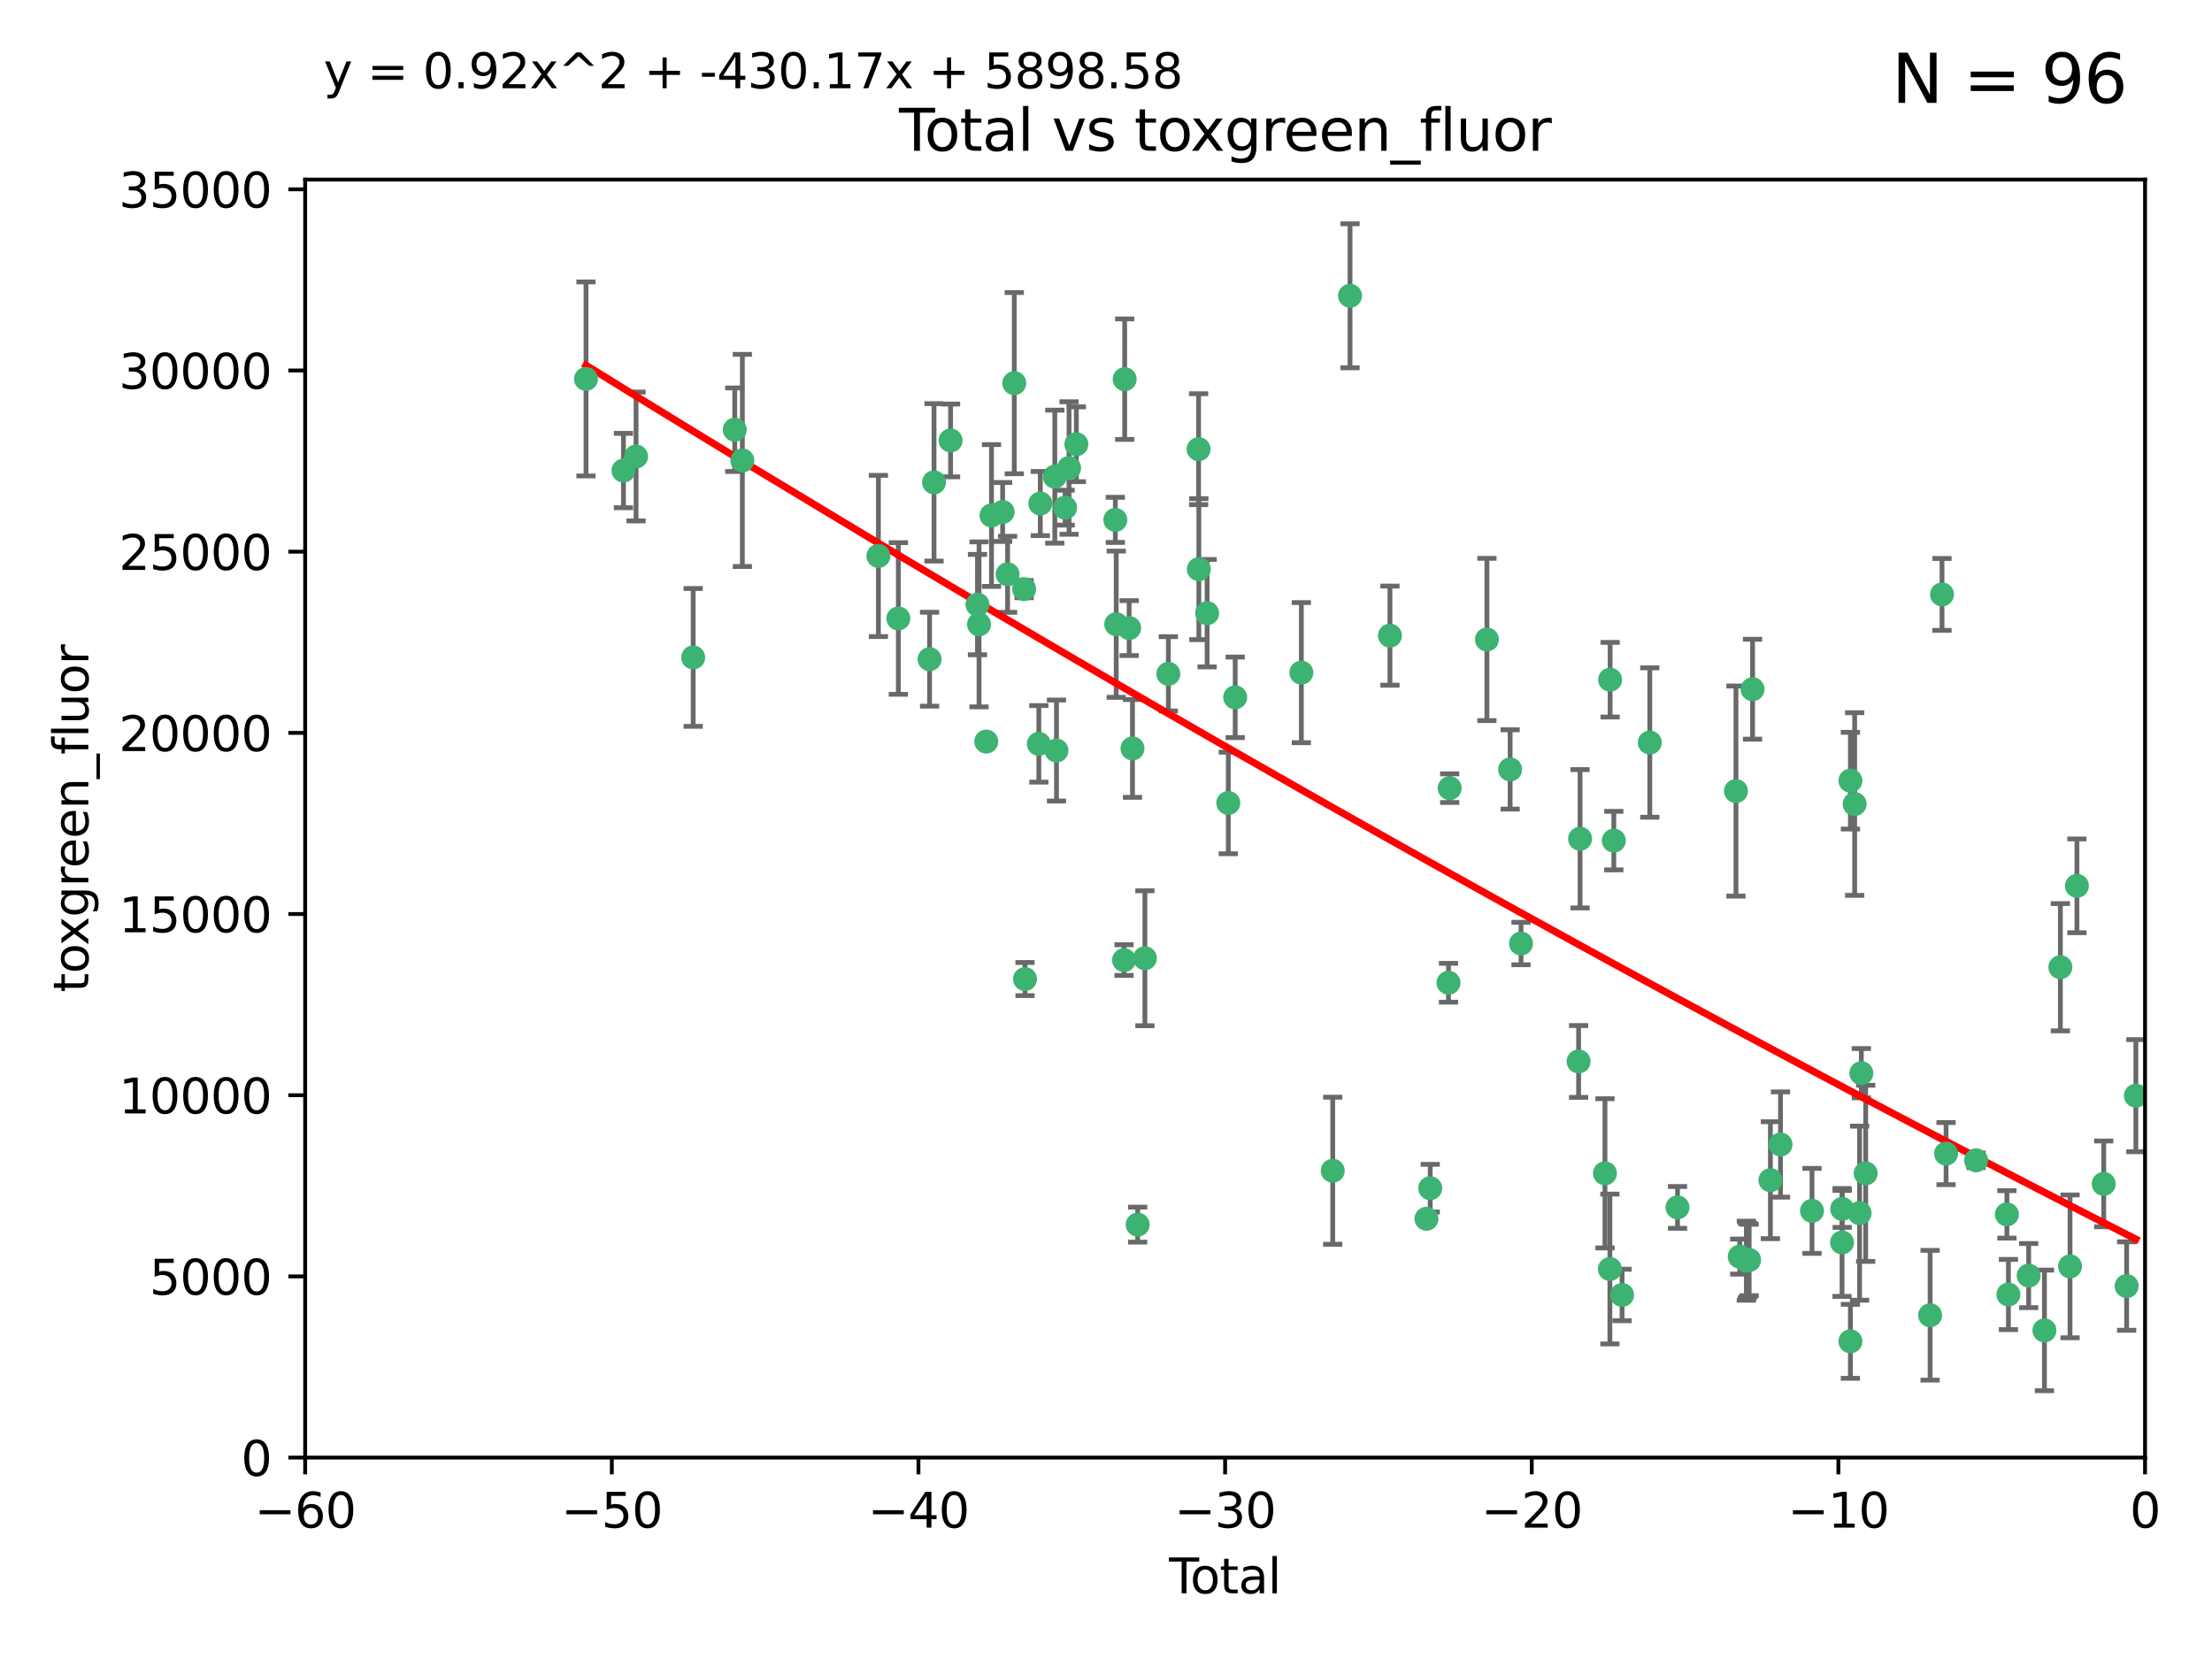 <?xml version="1.0" encoding="utf-8" standalone="no"?>
<!DOCTYPE svg PUBLIC "-//W3C//DTD SVG 1.1//EN"
  "http://www.w3.org/Graphics/SVG/1.1/DTD/svg11.dtd">
<svg xmlns:xlink="http://www.w3.org/1999/xlink" width="460.8pt" height="345.6pt" viewBox="0 0 460.8 345.6" xmlns="http://www.w3.org/2000/svg" version="1.1">
 <defs>
  <style type="text/css">*{stroke-linejoin: round; stroke-linecap: butt}</style>
 </defs>
 <g id="figure_1">
  <g id="patch_1">
   <path d="M 0 345.6 
L 460.8 345.6 
L 460.8 0 
L 0 0 
z
" style="fill: #ffffff"/>
  </g>
  <g id="axes_1">
   <g id="patch_2">
    <path d="M 63.571 303.64 
L 446.85 303.64 
L 446.85 37.411 
L 63.571 37.411 
z
" style="fill: #ffffff"/>
   </g>
   <g id="PathCollection_1">
    <defs>
     <path id="m85c2ff2020" d="M 0 1.118 
C 0.297 1.118 0.581 1 0.791 0.791 
C 1 0.581 1.118 0.297 1.118 0 
C 1.118 -0.297 1 -0.581 0.791 -0.791 
C 0.581 -1 0.297 -1.118 0 -1.118 
C -0.297 -1.118 -0.581 -1 -0.791 -0.791 
C -1 -0.581 -1.118 -0.297 -1.118 0 
C -1.118 0.297 -1 0.581 -0.791 0.791 
C -0.581 1 -0.297 1.118 0 1.118 
z
" style="stroke: #3cb371"/>
    </defs>
    <g clip-path="url(#pf57b8d5b49)">
     <use xlink:href="#m85c2ff2020" x="122.075" y="78.941" style="fill: #3cb371; stroke: #3cb371"/>
     <use xlink:href="#m85c2ff2020" x="129.877" y="98.026" style="fill: #3cb371; stroke: #3cb371"/>
     <use xlink:href="#m85c2ff2020" x="132.505" y="95.094" style="fill: #3cb371; stroke: #3cb371"/>
     <use xlink:href="#m85c2ff2020" x="144.404" y="136.954" style="fill: #3cb371; stroke: #3cb371"/>
     <use xlink:href="#m85c2ff2020" x="153.06" y="89.516" style="fill: #3cb371; stroke: #3cb371"/>
     <use xlink:href="#m85c2ff2020" x="154.646" y="95.918" style="fill: #3cb371; stroke: #3cb371"/>
     <use xlink:href="#m85c2ff2020" x="182.989" y="115.814" style="fill: #3cb371; stroke: #3cb371"/>
     <use xlink:href="#m85c2ff2020" x="187.142" y="128.839" style="fill: #3cb371; stroke: #3cb371"/>
     <use xlink:href="#m85c2ff2020" x="193.65" y="137.321" style="fill: #3cb371; stroke: #3cb371"/>
     <use xlink:href="#m85c2ff2020" x="194.574" y="100.483" style="fill: #3cb371; stroke: #3cb371"/>
     <use xlink:href="#m85c2ff2020" x="198.022" y="91.754" style="fill: #3cb371; stroke: #3cb371"/>
     <use xlink:href="#m85c2ff2020" x="203.628" y="125.947" style="fill: #3cb371; stroke: #3cb371"/>
     <use xlink:href="#m85c2ff2020" x="203.952" y="130.067" style="fill: #3cb371; stroke: #3cb371"/>
     <use xlink:href="#m85c2ff2020" x="205.457" y="154.483" style="fill: #3cb371; stroke: #3cb371"/>
     <use xlink:href="#m85c2ff2020" x="206.546" y="107.386" style="fill: #3cb371; stroke: #3cb371"/>
     <use xlink:href="#m85c2ff2020" x="208.867" y="106.653" style="fill: #3cb371; stroke: #3cb371"/>
     <use xlink:href="#m85c2ff2020" x="209.899" y="119.635" style="fill: #3cb371; stroke: #3cb371"/>
     <use xlink:href="#m85c2ff2020" x="211.29" y="79.819" style="fill: #3cb371; stroke: #3cb371"/>
     <use xlink:href="#m85c2ff2020" x="213.346" y="122.72" style="fill: #3cb371; stroke: #3cb371"/>
     <use xlink:href="#m85c2ff2020" x="213.53" y="203.953" style="fill: #3cb371; stroke: #3cb371"/>
     <use xlink:href="#m85c2ff2020" x="216.408" y="154.954" style="fill: #3cb371; stroke: #3cb371"/>
     <use xlink:href="#m85c2ff2020" x="216.713" y="104.896" style="fill: #3cb371; stroke: #3cb371"/>
     <use xlink:href="#m85c2ff2020" x="219.736" y="99.298" style="fill: #3cb371; stroke: #3cb371"/>
     <use xlink:href="#m85c2ff2020" x="220.086" y="156.348" style="fill: #3cb371; stroke: #3cb371"/>
     <use xlink:href="#m85c2ff2020" x="221.886" y="105.756" style="fill: #3cb371; stroke: #3cb371"/>
     <use xlink:href="#m85c2ff2020" x="222.705" y="97.498" style="fill: #3cb371; stroke: #3cb371"/>
     <use xlink:href="#m85c2ff2020" x="224.223" y="92.545" style="fill: #3cb371; stroke: #3cb371"/>
     <use xlink:href="#m85c2ff2020" x="232.345" y="108.301" style="fill: #3cb371; stroke: #3cb371"/>
     <use xlink:href="#m85c2ff2020" x="232.53" y="130.038" style="fill: #3cb371; stroke: #3cb371"/>
     <use xlink:href="#m85c2ff2020" x="234.16" y="200.005" style="fill: #3cb371; stroke: #3cb371"/>
     <use xlink:href="#m85c2ff2020" x="234.291" y="78.988" style="fill: #3cb371; stroke: #3cb371"/>
     <use xlink:href="#m85c2ff2020" x="235.222" y="130.84" style="fill: #3cb371; stroke: #3cb371"/>
     <use xlink:href="#m85c2ff2020" x="235.917" y="155.918" style="fill: #3cb371; stroke: #3cb371"/>
     <use xlink:href="#m85c2ff2020" x="236.998" y="255.109" style="fill: #3cb371; stroke: #3cb371"/>
     <use xlink:href="#m85c2ff2020" x="238.504" y="199.62" style="fill: #3cb371; stroke: #3cb371"/>
     <use xlink:href="#m85c2ff2020" x="243.389" y="140.37" style="fill: #3cb371; stroke: #3cb371"/>
     <use xlink:href="#m85c2ff2020" x="249.689" y="93.572" style="fill: #3cb371; stroke: #3cb371"/>
     <use xlink:href="#m85c2ff2020" x="249.741" y="118.565" style="fill: #3cb371; stroke: #3cb371"/>
     <use xlink:href="#m85c2ff2020" x="251.465" y="127.738" style="fill: #3cb371; stroke: #3cb371"/>
     <use xlink:href="#m85c2ff2020" x="255.878" y="167.27" style="fill: #3cb371; stroke: #3cb371"/>
     <use xlink:href="#m85c2ff2020" x="257.315" y="145.262" style="fill: #3cb371; stroke: #3cb371"/>
     <use xlink:href="#m85c2ff2020" x="271.094" y="140.122" style="fill: #3cb371; stroke: #3cb371"/>
     <use xlink:href="#m85c2ff2020" x="277.635" y="243.887" style="fill: #3cb371; stroke: #3cb371"/>
     <use xlink:href="#m85c2ff2020" x="281.237" y="61.614" style="fill: #3cb371; stroke: #3cb371"/>
     <use xlink:href="#m85c2ff2020" x="289.552" y="132.411" style="fill: #3cb371; stroke: #3cb371"/>
     <use xlink:href="#m85c2ff2020" x="297.153" y="253.893" style="fill: #3cb371; stroke: #3cb371"/>
     <use xlink:href="#m85c2ff2020" x="297.94" y="247.522" style="fill: #3cb371; stroke: #3cb371"/>
     <use xlink:href="#m85c2ff2020" x="301.749" y="204.723" style="fill: #3cb371; stroke: #3cb371"/>
     <use xlink:href="#m85c2ff2020" x="301.998" y="164.19" style="fill: #3cb371; stroke: #3cb371"/>
     <use xlink:href="#m85c2ff2020" x="309.75" y="133.213" style="fill: #3cb371; stroke: #3cb371"/>
     <use xlink:href="#m85c2ff2020" x="314.588" y="160.289" style="fill: #3cb371; stroke: #3cb371"/>
     <use xlink:href="#m85c2ff2020" x="316.858" y="196.552" style="fill: #3cb371; stroke: #3cb371"/>
     <use xlink:href="#m85c2ff2020" x="328.853" y="221.118" style="fill: #3cb371; stroke: #3cb371"/>
     <use xlink:href="#m85c2ff2020" x="329.157" y="174.728" style="fill: #3cb371; stroke: #3cb371"/>
     <use xlink:href="#m85c2ff2020" x="334.342" y="244.424" style="fill: #3cb371; stroke: #3cb371"/>
     <use xlink:href="#m85c2ff2020" x="335.371" y="264.357" style="fill: #3cb371; stroke: #3cb371"/>
     <use xlink:href="#m85c2ff2020" x="335.418" y="141.593" style="fill: #3cb371; stroke: #3cb371"/>
     <use xlink:href="#m85c2ff2020" x="336.187" y="175.112" style="fill: #3cb371; stroke: #3cb371"/>
     <use xlink:href="#m85c2ff2020" x="337.906" y="269.764" style="fill: #3cb371; stroke: #3cb371"/>
     <use xlink:href="#m85c2ff2020" x="343.683" y="154.686" style="fill: #3cb371; stroke: #3cb371"/>
     <use xlink:href="#m85c2ff2020" x="349.456" y="251.524" style="fill: #3cb371; stroke: #3cb371"/>
     <use xlink:href="#m85c2ff2020" x="361.634" y="164.794" style="fill: #3cb371; stroke: #3cb371"/>
     <use xlink:href="#m85c2ff2020" x="362.418" y="261.772" style="fill: #3cb371; stroke: #3cb371"/>
     <use xlink:href="#m85c2ff2020" x="363.802" y="262.628" style="fill: #3cb371; stroke: #3cb371"/>
     <use xlink:href="#m85c2ff2020" x="364.037" y="262.571" style="fill: #3cb371; stroke: #3cb371"/>
     <use xlink:href="#m85c2ff2020" x="364.379" y="262.474" style="fill: #3cb371; stroke: #3cb371"/>
     <use xlink:href="#m85c2ff2020" x="365.089" y="143.576" style="fill: #3cb371; stroke: #3cb371"/>
     <use xlink:href="#m85c2ff2020" x="368.806" y="245.856" style="fill: #3cb371; stroke: #3cb371"/>
     <use xlink:href="#m85c2ff2020" x="370.913" y="238.42" style="fill: #3cb371; stroke: #3cb371"/>
     <use xlink:href="#m85c2ff2020" x="377.474" y="252.246" style="fill: #3cb371; stroke: #3cb371"/>
     <use xlink:href="#m85c2ff2020" x="383.73" y="258.827" style="fill: #3cb371; stroke: #3cb371"/>
     <use xlink:href="#m85c2ff2020" x="383.763" y="251.838" style="fill: #3cb371; stroke: #3cb371"/>
     <use xlink:href="#m85c2ff2020" x="385.471" y="279.423" style="fill: #3cb371; stroke: #3cb371"/>
     <use xlink:href="#m85c2ff2020" x="385.474" y="162.629" style="fill: #3cb371; stroke: #3cb371"/>
     <use xlink:href="#m85c2ff2020" x="386.359" y="167.495" style="fill: #3cb371; stroke: #3cb371"/>
     <use xlink:href="#m85c2ff2020" x="387.387" y="252.723" style="fill: #3cb371; stroke: #3cb371"/>
     <use xlink:href="#m85c2ff2020" x="387.751" y="223.562" style="fill: #3cb371; stroke: #3cb371"/>
     <use xlink:href="#m85c2ff2020" x="388.656" y="244.428" style="fill: #3cb371; stroke: #3cb371"/>
     <use xlink:href="#m85c2ff2020" x="402.078" y="273.991" style="fill: #3cb371; stroke: #3cb371"/>
     <use xlink:href="#m85c2ff2020" x="404.555" y="123.828" style="fill: #3cb371; stroke: #3cb371"/>
     <use xlink:href="#m85c2ff2020" x="405.4" y="240.314" style="fill: #3cb371; stroke: #3cb371"/>
     <use xlink:href="#m85c2ff2020" x="411.653" y="241.718" style="fill: #3cb371; stroke: #3cb371"/>
     <use xlink:href="#m85c2ff2020" x="418.073" y="252.978" style="fill: #3cb371; stroke: #3cb371"/>
     <use xlink:href="#m85c2ff2020" x="418.393" y="269.669" style="fill: #3cb371; stroke: #3cb371"/>
     <use xlink:href="#m85c2ff2020" x="422.61" y="265.728" style="fill: #3cb371; stroke: #3cb371"/>
     <use xlink:href="#m85c2ff2020" x="425.895" y="277.145" style="fill: #3cb371; stroke: #3cb371"/>
     <use xlink:href="#m85c2ff2020" x="429.212" y="201.488" style="fill: #3cb371; stroke: #3cb371"/>
     <use xlink:href="#m85c2ff2020" x="431.226" y="263.81" style="fill: #3cb371; stroke: #3cb371"/>
     <use xlink:href="#m85c2ff2020" x="432.66" y="184.534" style="fill: #3cb371; stroke: #3cb371"/>
     <use xlink:href="#m85c2ff2020" x="438.245" y="246.624" style="fill: #3cb371; stroke: #3cb371"/>
     <use xlink:href="#m85c2ff2020" x="443.019" y="267.91" style="fill: #3cb371; stroke: #3cb371"/>
     <use xlink:href="#m85c2ff2020" x="444.939" y="228.248" style="fill: #3cb371; stroke: #3cb371"/>
    </g>
   </g>
   <g id="matplotlib.axis_1">
    <g id="xtick_1">
     <g id="line2d_1">
      <defs>
       <path id="m0c92f953e4" d="M 0 0 
L 0 3.5 
" style="stroke: #000000; stroke-width: 0.8"/>
      </defs>
      <g>
       <use xlink:href="#m0c92f953e4" x="63.571" y="303.64" style="stroke: #000000; stroke-width: 0.8"/>
      </g>
     </g>
     <g id="text_1">
      <!-- −60 -->
      <g transform="translate(53.019 318.238)scale(0.1 -0.1)">
       <defs>
        <path id="DejaVuSans-2212" d="M 678 2272 
L 4684 2272 
L 4684 1741 
L 678 1741 
L 678 2272 
z
" transform="scale(0.016)"/>
        <path id="DejaVuSans-36" d="M 2113 2584 
Q 1688 2584 1439 2293 
Q 1191 2003 1191 1497 
Q 1191 994 1439 701 
Q 1688 409 2113 409 
Q 2538 409 2786 701 
Q 3034 994 3034 1497 
Q 3034 2003 2786 2293 
Q 2538 2584 2113 2584 
z
M 3366 4563 
L 3366 3988 
Q 3128 4100 2886 4159 
Q 2644 4219 2406 4219 
Q 1781 4219 1451 3797 
Q 1122 3375 1075 2522 
Q 1259 2794 1537 2939 
Q 1816 3084 2150 3084 
Q 2853 3084 3261 2657 
Q 3669 2231 3669 1497 
Q 3669 778 3244 343 
Q 2819 -91 2113 -91 
Q 1303 -91 875 529 
Q 447 1150 447 2328 
Q 447 3434 972 4092 
Q 1497 4750 2381 4750 
Q 2619 4750 2861 4703 
Q 3103 4656 3366 4563 
z
" transform="scale(0.016)"/>
        <path id="DejaVuSans-30" d="M 2034 4250 
Q 1547 4250 1301 3770 
Q 1056 3291 1056 2328 
Q 1056 1369 1301 889 
Q 1547 409 2034 409 
Q 2525 409 2770 889 
Q 3016 1369 3016 2328 
Q 3016 3291 2770 3770 
Q 2525 4250 2034 4250 
z
M 2034 4750 
Q 2819 4750 3233 4129 
Q 3647 3509 3647 2328 
Q 3647 1150 3233 529 
Q 2819 -91 2034 -91 
Q 1250 -91 836 529 
Q 422 1150 422 2328 
Q 422 3509 836 4129 
Q 1250 4750 2034 4750 
z
" transform="scale(0.016)"/>
       </defs>
       <use xlink:href="#DejaVuSans-2212"/>
       <use xlink:href="#DejaVuSans-36" x="83.789"/>
       <use xlink:href="#DejaVuSans-30" x="147.412"/>
      </g>
     </g>
    </g>
    <g id="xtick_2">
     <g id="line2d_2">
      <g>
       <use xlink:href="#m0c92f953e4" x="127.451" y="303.64" style="stroke: #000000; stroke-width: 0.8"/>
      </g>
     </g>
     <g id="text_2">
      <!-- −50 -->
      <g transform="translate(116.899 318.238)scale(0.1 -0.1)">
       <defs>
        <path id="DejaVuSans-35" d="M 691 4666 
L 3169 4666 
L 3169 4134 
L 1269 4134 
L 1269 2991 
Q 1406 3038 1543 3061 
Q 1681 3084 1819 3084 
Q 2600 3084 3056 2656 
Q 3513 2228 3513 1497 
Q 3513 744 3044 326 
Q 2575 -91 1722 -91 
Q 1428 -91 1123 -41 
Q 819 9 494 109 
L 494 744 
Q 775 591 1075 516 
Q 1375 441 1709 441 
Q 2250 441 2565 725 
Q 2881 1009 2881 1497 
Q 2881 1984 2565 2268 
Q 2250 2553 1709 2553 
Q 1456 2553 1204 2497 
Q 953 2441 691 2322 
L 691 4666 
z
" transform="scale(0.016)"/>
       </defs>
       <use xlink:href="#DejaVuSans-2212"/>
       <use xlink:href="#DejaVuSans-35" x="83.789"/>
       <use xlink:href="#DejaVuSans-30" x="147.412"/>
      </g>
     </g>
    </g>
    <g id="xtick_3">
     <g id="line2d_3">
      <g>
       <use xlink:href="#m0c92f953e4" x="191.331" y="303.64" style="stroke: #000000; stroke-width: 0.8"/>
      </g>
     </g>
     <g id="text_3">
      <!-- −40 -->
      <g transform="translate(180.778 318.238)scale(0.1 -0.1)">
       <defs>
        <path id="DejaVuSans-34" d="M 2419 4116 
L 825 1625 
L 2419 1625 
L 2419 4116 
z
M 2253 4666 
L 3047 4666 
L 3047 1625 
L 3713 1625 
L 3713 1100 
L 3047 1100 
L 3047 0 
L 2419 0 
L 2419 1100 
L 313 1100 
L 313 1709 
L 2253 4666 
z
" transform="scale(0.016)"/>
       </defs>
       <use xlink:href="#DejaVuSans-2212"/>
       <use xlink:href="#DejaVuSans-34" x="83.789"/>
       <use xlink:href="#DejaVuSans-30" x="147.412"/>
      </g>
     </g>
    </g>
    <g id="xtick_4">
     <g id="line2d_4">
      <g>
       <use xlink:href="#m0c92f953e4" x="255.211" y="303.64" style="stroke: #000000; stroke-width: 0.8"/>
      </g>
     </g>
     <g id="text_4">
      <!-- −30 -->
      <g transform="translate(244.658 318.238)scale(0.1 -0.1)">
       <defs>
        <path id="DejaVuSans-33" d="M 2597 2516 
Q 3050 2419 3304 2112 
Q 3559 1806 3559 1356 
Q 3559 666 3084 287 
Q 2609 -91 1734 -91 
Q 1441 -91 1130 -33 
Q 819 25 488 141 
L 488 750 
Q 750 597 1062 519 
Q 1375 441 1716 441 
Q 2309 441 2620 675 
Q 2931 909 2931 1356 
Q 2931 1769 2642 2001 
Q 2353 2234 1838 2234 
L 1294 2234 
L 1294 2753 
L 1863 2753 
Q 2328 2753 2575 2939 
Q 2822 3125 2822 3475 
Q 2822 3834 2567 4026 
Q 2313 4219 1838 4219 
Q 1578 4219 1281 4162 
Q 984 4106 628 3988 
L 628 4550 
Q 988 4650 1302 4700 
Q 1616 4750 1894 4750 
Q 2613 4750 3031 4423 
Q 3450 4097 3450 3541 
Q 3450 3153 3228 2886 
Q 3006 2619 2597 2516 
z
" transform="scale(0.016)"/>
       </defs>
       <use xlink:href="#DejaVuSans-2212"/>
       <use xlink:href="#DejaVuSans-33" x="83.789"/>
       <use xlink:href="#DejaVuSans-30" x="147.412"/>
      </g>
     </g>
    </g>
    <g id="xtick_5">
     <g id="line2d_5">
      <g>
       <use xlink:href="#m0c92f953e4" x="319.09" y="303.64" style="stroke: #000000; stroke-width: 0.8"/>
      </g>
     </g>
     <g id="text_5">
      <!-- −20 -->
      <g transform="translate(308.538 318.238)scale(0.1 -0.1)">
       <defs>
        <path id="DejaVuSans-32" d="M 1228 531 
L 3431 531 
L 3431 0 
L 469 0 
L 469 531 
Q 828 903 1448 1529 
Q 2069 2156 2228 2338 
Q 2531 2678 2651 2914 
Q 2772 3150 2772 3378 
Q 2772 3750 2511 3984 
Q 2250 4219 1831 4219 
Q 1534 4219 1204 4116 
Q 875 4013 500 3803 
L 500 4441 
Q 881 4594 1212 4672 
Q 1544 4750 1819 4750 
Q 2544 4750 2975 4387 
Q 3406 4025 3406 3419 
Q 3406 3131 3298 2873 
Q 3191 2616 2906 2266 
Q 2828 2175 2409 1742 
Q 1991 1309 1228 531 
z
" transform="scale(0.016)"/>
       </defs>
       <use xlink:href="#DejaVuSans-2212"/>
       <use xlink:href="#DejaVuSans-32" x="83.789"/>
       <use xlink:href="#DejaVuSans-30" x="147.412"/>
      </g>
     </g>
    </g>
    <g id="xtick_6">
     <g id="line2d_6">
      <g>
       <use xlink:href="#m0c92f953e4" x="382.97" y="303.64" style="stroke: #000000; stroke-width: 0.8"/>
      </g>
     </g>
     <g id="text_6">
      <!-- −10 -->
      <g transform="translate(372.418 318.238)scale(0.1 -0.1)">
       <defs>
        <path id="DejaVuSans-31" d="M 794 531 
L 1825 531 
L 1825 4091 
L 703 3866 
L 703 4441 
L 1819 4666 
L 2450 4666 
L 2450 531 
L 3481 531 
L 3481 0 
L 794 0 
L 794 531 
z
" transform="scale(0.016)"/>
       </defs>
       <use xlink:href="#DejaVuSans-2212"/>
       <use xlink:href="#DejaVuSans-31" x="83.789"/>
       <use xlink:href="#DejaVuSans-30" x="147.412"/>
      </g>
     </g>
    </g>
    <g id="xtick_7">
     <g id="line2d_7">
      <g>
       <use xlink:href="#m0c92f953e4" x="446.85" y="303.64" style="stroke: #000000; stroke-width: 0.8"/>
      </g>
     </g>
     <g id="text_7">
      <!-- 0 -->
      <g transform="translate(443.669 318.238)scale(0.1 -0.1)">
       <use xlink:href="#DejaVuSans-30"/>
      </g>
     </g>
    </g>
    <g id="text_8">
     <!-- Total -->
     <g transform="translate(243.534 331.917)scale(0.1 -0.1)">
      <defs>
       <path id="DejaVuSans-54" d="M -19 4666 
L 3928 4666 
L 3928 4134 
L 2272 4134 
L 2272 0 
L 1638 0 
L 1638 4134 
L -19 4134 
L -19 4666 
z
" transform="scale(0.016)"/>
       <path id="DejaVuSans-6f" d="M 1959 3097 
Q 1497 3097 1228 2736 
Q 959 2375 959 1747 
Q 959 1119 1226 758 
Q 1494 397 1959 397 
Q 2419 397 2687 759 
Q 2956 1122 2956 1747 
Q 2956 2369 2687 2733 
Q 2419 3097 1959 3097 
z
M 1959 3584 
Q 2709 3584 3137 3096 
Q 3566 2609 3566 1747 
Q 3566 888 3137 398 
Q 2709 -91 1959 -91 
Q 1206 -91 779 398 
Q 353 888 353 1747 
Q 353 2609 779 3096 
Q 1206 3584 1959 3584 
z
" transform="scale(0.016)"/>
       <path id="DejaVuSans-74" d="M 1172 4494 
L 1172 3500 
L 2356 3500 
L 2356 3053 
L 1172 3053 
L 1172 1153 
Q 1172 725 1289 603 
Q 1406 481 1766 481 
L 2356 481 
L 2356 0 
L 1766 0 
Q 1100 0 847 248 
Q 594 497 594 1153 
L 594 3053 
L 172 3053 
L 172 3500 
L 594 3500 
L 594 4494 
L 1172 4494 
z
" transform="scale(0.016)"/>
       <path id="DejaVuSans-61" d="M 2194 1759 
Q 1497 1759 1228 1600 
Q 959 1441 959 1056 
Q 959 750 1161 570 
Q 1363 391 1709 391 
Q 2188 391 2477 730 
Q 2766 1069 2766 1631 
L 2766 1759 
L 2194 1759 
z
M 3341 1997 
L 3341 0 
L 2766 0 
L 2766 531 
Q 2569 213 2275 61 
Q 1981 -91 1556 -91 
Q 1019 -91 701 211 
Q 384 513 384 1019 
Q 384 1609 779 1909 
Q 1175 2209 1959 2209 
L 2766 2209 
L 2766 2266 
Q 2766 2663 2505 2880 
Q 2244 3097 1772 3097 
Q 1472 3097 1187 3025 
Q 903 2953 641 2809 
L 641 3341 
Q 956 3463 1253 3523 
Q 1550 3584 1831 3584 
Q 2591 3584 2966 3190 
Q 3341 2797 3341 1997 
z
" transform="scale(0.016)"/>
       <path id="DejaVuSans-6c" d="M 603 4863 
L 1178 4863 
L 1178 0 
L 603 0 
L 603 4863 
z
" transform="scale(0.016)"/>
      </defs>
      <use xlink:href="#DejaVuSans-54"/>
      <use xlink:href="#DejaVuSans-6f" x="44.084"/>
      <use xlink:href="#DejaVuSans-74" x="105.266"/>
      <use xlink:href="#DejaVuSans-61" x="144.475"/>
      <use xlink:href="#DejaVuSans-6c" x="205.754"/>
     </g>
    </g>
   </g>
   <g id="matplotlib.axis_2">
    <g id="ytick_1">
     <g id="line2d_8">
      <defs>
       <path id="m46c499279e" d="M 0 0 
L -3.5 0 
" style="stroke: #000000; stroke-width: 0.8"/>
      </defs>
      <g>
       <use xlink:href="#m46c499279e" x="63.571" y="303.64" style="stroke: #000000; stroke-width: 0.8"/>
      </g>
     </g>
     <g id="text_9">
      <!-- 0 -->
      <g transform="translate(50.209 307.439)scale(0.1 -0.1)">
       <use xlink:href="#DejaVuSans-30"/>
      </g>
     </g>
    </g>
    <g id="ytick_2">
     <g id="line2d_9">
      <g>
       <use xlink:href="#m46c499279e" x="63.571" y="265.897" style="stroke: #000000; stroke-width: 0.8"/>
      </g>
     </g>
     <g id="text_10">
      <!-- 5000 -->
      <g transform="translate(31.121 269.696)scale(0.1 -0.1)">
       <use xlink:href="#DejaVuSans-35"/>
       <use xlink:href="#DejaVuSans-30" x="63.623"/>
       <use xlink:href="#DejaVuSans-30" x="127.246"/>
       <use xlink:href="#DejaVuSans-30" x="190.869"/>
      </g>
     </g>
    </g>
    <g id="ytick_3">
     <g id="line2d_10">
      <g>
       <use xlink:href="#m46c499279e" x="63.571" y="228.154" style="stroke: #000000; stroke-width: 0.8"/>
      </g>
     </g>
     <g id="text_11">
      <!-- 10000 -->
      <g transform="translate(24.759 231.953)scale(0.1 -0.1)">
       <use xlink:href="#DejaVuSans-31"/>
       <use xlink:href="#DejaVuSans-30" x="63.623"/>
       <use xlink:href="#DejaVuSans-30" x="127.246"/>
       <use xlink:href="#DejaVuSans-30" x="190.869"/>
       <use xlink:href="#DejaVuSans-30" x="254.492"/>
      </g>
     </g>
    </g>
    <g id="ytick_4">
     <g id="line2d_11">
      <g>
       <use xlink:href="#m46c499279e" x="63.571" y="190.411" style="stroke: #000000; stroke-width: 0.8"/>
      </g>
     </g>
     <g id="text_12">
      <!-- 15000 -->
      <g transform="translate(24.759 194.21)scale(0.1 -0.1)">
       <use xlink:href="#DejaVuSans-31"/>
       <use xlink:href="#DejaVuSans-35" x="63.623"/>
       <use xlink:href="#DejaVuSans-30" x="127.246"/>
       <use xlink:href="#DejaVuSans-30" x="190.869"/>
       <use xlink:href="#DejaVuSans-30" x="254.492"/>
      </g>
     </g>
    </g>
    <g id="ytick_5">
     <g id="line2d_12">
      <g>
       <use xlink:href="#m46c499279e" x="63.571" y="152.668" style="stroke: #000000; stroke-width: 0.8"/>
      </g>
     </g>
     <g id="text_13">
      <!-- 20000 -->
      <g transform="translate(24.759 156.467)scale(0.1 -0.1)">
       <use xlink:href="#DejaVuSans-32"/>
       <use xlink:href="#DejaVuSans-30" x="63.623"/>
       <use xlink:href="#DejaVuSans-30" x="127.246"/>
       <use xlink:href="#DejaVuSans-30" x="190.869"/>
       <use xlink:href="#DejaVuSans-30" x="254.492"/>
      </g>
     </g>
    </g>
    <g id="ytick_6">
     <g id="line2d_13">
      <g>
       <use xlink:href="#m46c499279e" x="63.571" y="114.925" style="stroke: #000000; stroke-width: 0.8"/>
      </g>
     </g>
     <g id="text_14">
      <!-- 25000 -->
      <g transform="translate(24.759 118.724)scale(0.1 -0.1)">
       <use xlink:href="#DejaVuSans-32"/>
       <use xlink:href="#DejaVuSans-35" x="63.623"/>
       <use xlink:href="#DejaVuSans-30" x="127.246"/>
       <use xlink:href="#DejaVuSans-30" x="190.869"/>
       <use xlink:href="#DejaVuSans-30" x="254.492"/>
      </g>
     </g>
    </g>
    <g id="ytick_7">
     <g id="line2d_14">
      <g>
       <use xlink:href="#m46c499279e" x="63.571" y="77.181" style="stroke: #000000; stroke-width: 0.8"/>
      </g>
     </g>
     <g id="text_15">
      <!-- 30000 -->
      <g transform="translate(24.759 80.981)scale(0.1 -0.1)">
       <use xlink:href="#DejaVuSans-33"/>
       <use xlink:href="#DejaVuSans-30" x="63.623"/>
       <use xlink:href="#DejaVuSans-30" x="127.246"/>
       <use xlink:href="#DejaVuSans-30" x="190.869"/>
       <use xlink:href="#DejaVuSans-30" x="254.492"/>
      </g>
     </g>
    </g>
    <g id="ytick_8">
     <g id="line2d_15">
      <g>
       <use xlink:href="#m46c499279e" x="63.571" y="39.438" style="stroke: #000000; stroke-width: 0.8"/>
      </g>
     </g>
     <g id="text_16">
      <!-- 35000 -->
      <g transform="translate(24.759 43.238)scale(0.1 -0.1)">
       <use xlink:href="#DejaVuSans-33"/>
       <use xlink:href="#DejaVuSans-35" x="63.623"/>
       <use xlink:href="#DejaVuSans-30" x="127.246"/>
       <use xlink:href="#DejaVuSans-30" x="190.869"/>
       <use xlink:href="#DejaVuSans-30" x="254.492"/>
      </g>
     </g>
    </g>
    <g id="text_17">
     <!-- toxgreen_fluor -->
     <g transform="translate(18.401 206.72)rotate(-90)scale(0.1 -0.1)">
      <defs>
       <path id="DejaVuSans-78" d="M 3513 3500 
L 2247 1797 
L 3578 0 
L 2900 0 
L 1881 1375 
L 863 0 
L 184 0 
L 1544 1831 
L 300 3500 
L 978 3500 
L 1906 2253 
L 2834 3500 
L 3513 3500 
z
" transform="scale(0.016)"/>
       <path id="DejaVuSans-67" d="M 2906 1791 
Q 2906 2416 2648 2759 
Q 2391 3103 1925 3103 
Q 1463 3103 1205 2759 
Q 947 2416 947 1791 
Q 947 1169 1205 825 
Q 1463 481 1925 481 
Q 2391 481 2648 825 
Q 2906 1169 2906 1791 
z
M 3481 434 
Q 3481 -459 3084 -895 
Q 2688 -1331 1869 -1331 
Q 1566 -1331 1297 -1286 
Q 1028 -1241 775 -1147 
L 775 -588 
Q 1028 -725 1275 -790 
Q 1522 -856 1778 -856 
Q 2344 -856 2625 -561 
Q 2906 -266 2906 331 
L 2906 616 
Q 2728 306 2450 153 
Q 2172 0 1784 0 
Q 1141 0 747 490 
Q 353 981 353 1791 
Q 353 2603 747 3093 
Q 1141 3584 1784 3584 
Q 2172 3584 2450 3431 
Q 2728 3278 2906 2969 
L 2906 3500 
L 3481 3500 
L 3481 434 
z
" transform="scale(0.016)"/>
       <path id="DejaVuSans-72" d="M 2631 2963 
Q 2534 3019 2420 3045 
Q 2306 3072 2169 3072 
Q 1681 3072 1420 2755 
Q 1159 2438 1159 1844 
L 1159 0 
L 581 0 
L 581 3500 
L 1159 3500 
L 1159 2956 
Q 1341 3275 1631 3429 
Q 1922 3584 2338 3584 
Q 2397 3584 2469 3576 
Q 2541 3569 2628 3553 
L 2631 2963 
z
" transform="scale(0.016)"/>
       <path id="DejaVuSans-65" d="M 3597 1894 
L 3597 1613 
L 953 1613 
Q 991 1019 1311 708 
Q 1631 397 2203 397 
Q 2534 397 2845 478 
Q 3156 559 3463 722 
L 3463 178 
Q 3153 47 2828 -22 
Q 2503 -91 2169 -91 
Q 1331 -91 842 396 
Q 353 884 353 1716 
Q 353 2575 817 3079 
Q 1281 3584 2069 3584 
Q 2775 3584 3186 3129 
Q 3597 2675 3597 1894 
z
M 3022 2063 
Q 3016 2534 2758 2815 
Q 2500 3097 2075 3097 
Q 1594 3097 1305 2825 
Q 1016 2553 972 2059 
L 3022 2063 
z
" transform="scale(0.016)"/>
       <path id="DejaVuSans-6e" d="M 3513 2113 
L 3513 0 
L 2938 0 
L 2938 2094 
Q 2938 2591 2744 2837 
Q 2550 3084 2163 3084 
Q 1697 3084 1428 2787 
Q 1159 2491 1159 1978 
L 1159 0 
L 581 0 
L 581 3500 
L 1159 3500 
L 1159 2956 
Q 1366 3272 1645 3428 
Q 1925 3584 2291 3584 
Q 2894 3584 3203 3211 
Q 3513 2838 3513 2113 
z
" transform="scale(0.016)"/>
       <path id="DejaVuSans-5f" d="M 3263 -1063 
L 3263 -1509 
L -63 -1509 
L -63 -1063 
L 3263 -1063 
z
" transform="scale(0.016)"/>
       <path id="DejaVuSans-66" d="M 2375 4863 
L 2375 4384 
L 1825 4384 
Q 1516 4384 1395 4259 
Q 1275 4134 1275 3809 
L 1275 3500 
L 2222 3500 
L 2222 3053 
L 1275 3053 
L 1275 0 
L 697 0 
L 697 3053 
L 147 3053 
L 147 3500 
L 697 3500 
L 697 3744 
Q 697 4328 969 4595 
Q 1241 4863 1831 4863 
L 2375 4863 
z
" transform="scale(0.016)"/>
       <path id="DejaVuSans-75" d="M 544 1381 
L 544 3500 
L 1119 3500 
L 1119 1403 
Q 1119 906 1312 657 
Q 1506 409 1894 409 
Q 2359 409 2629 706 
Q 2900 1003 2900 1516 
L 2900 3500 
L 3475 3500 
L 3475 0 
L 2900 0 
L 2900 538 
Q 2691 219 2414 64 
Q 2138 -91 1772 -91 
Q 1169 -91 856 284 
Q 544 659 544 1381 
z
M 1991 3584 
L 1991 3584 
z
" transform="scale(0.016)"/>
      </defs>
      <use xlink:href="#DejaVuSans-74"/>
      <use xlink:href="#DejaVuSans-6f" x="39.209"/>
      <use xlink:href="#DejaVuSans-78" x="97.266"/>
      <use xlink:href="#DejaVuSans-67" x="156.445"/>
      <use xlink:href="#DejaVuSans-72" x="219.922"/>
      <use xlink:href="#DejaVuSans-65" x="258.785"/>
      <use xlink:href="#DejaVuSans-65" x="320.309"/>
      <use xlink:href="#DejaVuSans-6e" x="381.832"/>
      <use xlink:href="#DejaVuSans-5f" x="445.211"/>
      <use xlink:href="#DejaVuSans-66" x="495.211"/>
      <use xlink:href="#DejaVuSans-6c" x="530.416"/>
      <use xlink:href="#DejaVuSans-75" x="558.199"/>
      <use xlink:href="#DejaVuSans-6f" x="621.578"/>
      <use xlink:href="#DejaVuSans-72" x="682.76"/>
     </g>
    </g>
   </g>
   <g id="LineCollection_1">
    <path d="M 122.075 99.149 
L 122.075 58.733 
" clip-path="url(#pf57b8d5b49)" style="fill: none; stroke: #696969"/>
    <path d="M 129.877 105.772 
L 129.877 90.281 
" clip-path="url(#pf57b8d5b49)" style="fill: none; stroke: #696969"/>
    <path d="M 132.505 108.514 
L 132.505 81.675 
" clip-path="url(#pf57b8d5b49)" style="fill: none; stroke: #696969"/>
    <path d="M 144.404 151.309 
L 144.404 122.599 
" clip-path="url(#pf57b8d5b49)" style="fill: none; stroke: #696969"/>
    <path d="M 153.06 98.217 
L 153.06 80.815 
" clip-path="url(#pf57b8d5b49)" style="fill: none; stroke: #696969"/>
    <path d="M 154.646 118.013 
L 154.646 73.824 
" clip-path="url(#pf57b8d5b49)" style="fill: none; stroke: #696969"/>
    <path d="M 182.989 132.604 
L 182.989 99.024 
" clip-path="url(#pf57b8d5b49)" style="fill: none; stroke: #696969"/>
    <path d="M 187.142 144.637 
L 187.142 113.041 
" clip-path="url(#pf57b8d5b49)" style="fill: none; stroke: #696969"/>
    <path d="M 193.65 147.102 
L 193.65 127.541 
" clip-path="url(#pf57b8d5b49)" style="fill: none; stroke: #696969"/>
    <path d="M 194.574 116.878 
L 194.574 84.088 
" clip-path="url(#pf57b8d5b49)" style="fill: none; stroke: #696969"/>
    <path d="M 198.022 99.334 
L 198.022 84.174 
" clip-path="url(#pf57b8d5b49)" style="fill: none; stroke: #696969"/>
    <path d="M 203.628 136.397 
L 203.628 115.497 
" clip-path="url(#pf57b8d5b49)" style="fill: none; stroke: #696969"/>
    <path d="M 203.952 147.25 
L 203.952 112.885 
" clip-path="url(#pf57b8d5b49)" style="fill: none; stroke: #696969"/>
    <path d="M 205.457 155.048 
L 205.457 153.918 
" clip-path="url(#pf57b8d5b49)" style="fill: none; stroke: #696969"/>
    <path d="M 206.546 122.155 
L 206.546 92.617 
" clip-path="url(#pf57b8d5b49)" style="fill: none; stroke: #696969"/>
    <path d="M 208.867 112.792 
L 208.867 100.514 
" clip-path="url(#pf57b8d5b49)" style="fill: none; stroke: #696969"/>
    <path d="M 209.899 127.554 
L 209.899 111.717 
" clip-path="url(#pf57b8d5b49)" style="fill: none; stroke: #696969"/>
    <path d="M 211.29 98.693 
L 211.29 60.945 
" clip-path="url(#pf57b8d5b49)" style="fill: none; stroke: #696969"/>
    <path d="M 213.346 124.514 
L 213.346 120.926 
" clip-path="url(#pf57b8d5b49)" style="fill: none; stroke: #696969"/>
    <path d="M 213.53 207.405 
L 213.53 200.501 
" clip-path="url(#pf57b8d5b49)" style="fill: none; stroke: #696969"/>
    <path d="M 216.408 162.929 
L 216.408 146.979 
" clip-path="url(#pf57b8d5b49)" style="fill: none; stroke: #696969"/>
    <path d="M 216.713 111.578 
L 216.713 98.214 
" clip-path="url(#pf57b8d5b49)" style="fill: none; stroke: #696969"/>
    <path d="M 219.736 113.157 
L 219.736 85.439 
" clip-path="url(#pf57b8d5b49)" style="fill: none; stroke: #696969"/>
    <path d="M 220.086 166.868 
L 220.086 145.829 
" clip-path="url(#pf57b8d5b49)" style="fill: none; stroke: #696969"/>
    <path d="M 221.886 109.392 
L 221.886 102.12 
" clip-path="url(#pf57b8d5b49)" style="fill: none; stroke: #696969"/>
    <path d="M 222.705 111.302 
L 222.705 83.693 
" clip-path="url(#pf57b8d5b49)" style="fill: none; stroke: #696969"/>
    <path d="M 224.223 100.341 
L 224.223 84.749 
" clip-path="url(#pf57b8d5b49)" style="fill: none; stroke: #696969"/>
    <path d="M 232.345 113.001 
L 232.345 103.601 
" clip-path="url(#pf57b8d5b49)" style="fill: none; stroke: #696969"/>
    <path d="M 232.53 145.27 
L 232.53 114.805 
" clip-path="url(#pf57b8d5b49)" style="fill: none; stroke: #696969"/>
    <path d="M 234.16 203.204 
L 234.16 196.806 
" clip-path="url(#pf57b8d5b49)" style="fill: none; stroke: #696969"/>
    <path d="M 234.291 91.541 
L 234.291 66.434 
" clip-path="url(#pf57b8d5b49)" style="fill: none; stroke: #696969"/>
    <path d="M 235.222 136.561 
L 235.222 125.12 
" clip-path="url(#pf57b8d5b49)" style="fill: none; stroke: #696969"/>
    <path d="M 235.917 166.104 
L 235.917 145.732 
" clip-path="url(#pf57b8d5b49)" style="fill: none; stroke: #696969"/>
    <path d="M 236.998 258.755 
L 236.998 251.464 
" clip-path="url(#pf57b8d5b49)" style="fill: none; stroke: #696969"/>
    <path d="M 238.504 213.675 
L 238.504 185.565 
" clip-path="url(#pf57b8d5b49)" style="fill: none; stroke: #696969"/>
    <path d="M 243.389 148.106 
L 243.389 132.634 
" clip-path="url(#pf57b8d5b49)" style="fill: none; stroke: #696969"/>
    <path d="M 249.689 105.129 
L 249.689 82.016 
" clip-path="url(#pf57b8d5b49)" style="fill: none; stroke: #696969"/>
    <path d="M 249.741 133.251 
L 249.741 103.879 
" clip-path="url(#pf57b8d5b49)" style="fill: none; stroke: #696969"/>
    <path d="M 251.465 138.926 
L 251.465 116.549 
" clip-path="url(#pf57b8d5b49)" style="fill: none; stroke: #696969"/>
    <path d="M 255.878 177.849 
L 255.878 156.691 
" clip-path="url(#pf57b8d5b49)" style="fill: none; stroke: #696969"/>
    <path d="M 257.315 153.647 
L 257.315 136.877 
" clip-path="url(#pf57b8d5b49)" style="fill: none; stroke: #696969"/>
    <path d="M 271.094 154.719 
L 271.094 125.526 
" clip-path="url(#pf57b8d5b49)" style="fill: none; stroke: #696969"/>
    <path d="M 277.635 259.205 
L 277.635 228.569 
" clip-path="url(#pf57b8d5b49)" style="fill: none; stroke: #696969"/>
    <path d="M 281.237 76.614 
L 281.237 46.614 
" clip-path="url(#pf57b8d5b49)" style="fill: none; stroke: #696969"/>
    <path d="M 289.552 142.738 
L 289.552 122.084 
" clip-path="url(#pf57b8d5b49)" style="fill: none; stroke: #696969"/>
    <path d="M 297.153 254.845 
L 297.153 252.94 
" clip-path="url(#pf57b8d5b49)" style="fill: none; stroke: #696969"/>
    <path d="M 297.94 252.489 
L 297.94 242.555 
" clip-path="url(#pf57b8d5b49)" style="fill: none; stroke: #696969"/>
    <path d="M 301.749 208.763 
L 301.749 200.682 
" clip-path="url(#pf57b8d5b49)" style="fill: none; stroke: #696969"/>
    <path d="M 301.998 167.175 
L 301.998 161.206 
" clip-path="url(#pf57b8d5b49)" style="fill: none; stroke: #696969"/>
    <path d="M 309.75 150.11 
L 309.75 116.316 
" clip-path="url(#pf57b8d5b49)" style="fill: none; stroke: #696969"/>
    <path d="M 314.588 168.551 
L 314.588 152.026 
" clip-path="url(#pf57b8d5b49)" style="fill: none; stroke: #696969"/>
    <path d="M 316.858 200.974 
L 316.858 192.13 
" clip-path="url(#pf57b8d5b49)" style="fill: none; stroke: #696969"/>
    <path d="M 328.853 228.596 
L 328.853 213.64 
" clip-path="url(#pf57b8d5b49)" style="fill: none; stroke: #696969"/>
    <path d="M 329.157 189.135 
L 329.157 160.322 
" clip-path="url(#pf57b8d5b49)" style="fill: none; stroke: #696969"/>
    <path d="M 334.342 259.965 
L 334.342 228.883 
" clip-path="url(#pf57b8d5b49)" style="fill: none; stroke: #696969"/>
    <path d="M 335.371 279.964 
L 335.371 248.75 
" clip-path="url(#pf57b8d5b49)" style="fill: none; stroke: #696969"/>
    <path d="M 335.418 149.363 
L 335.418 133.823 
" clip-path="url(#pf57b8d5b49)" style="fill: none; stroke: #696969"/>
    <path d="M 336.187 181.212 
L 336.187 169.013 
" clip-path="url(#pf57b8d5b49)" style="fill: none; stroke: #696969"/>
    <path d="M 337.906 275.127 
L 337.906 264.4 
" clip-path="url(#pf57b8d5b49)" style="fill: none; stroke: #696969"/>
    <path d="M 343.683 170.247 
L 343.683 139.125 
" clip-path="url(#pf57b8d5b49)" style="fill: none; stroke: #696969"/>
    <path d="M 349.456 255.883 
L 349.456 247.164 
" clip-path="url(#pf57b8d5b49)" style="fill: none; stroke: #696969"/>
    <path d="M 361.634 186.68 
L 361.634 142.908 
" clip-path="url(#pf57b8d5b49)" style="fill: none; stroke: #696969"/>
    <path d="M 362.418 265.422 
L 362.418 258.121 
" clip-path="url(#pf57b8d5b49)" style="fill: none; stroke: #696969"/>
    <path d="M 363.802 270.857 
L 363.802 254.399 
" clip-path="url(#pf57b8d5b49)" style="fill: none; stroke: #696969"/>
    <path d="M 364.037 270.288 
L 364.037 254.854 
" clip-path="url(#pf57b8d5b49)" style="fill: none; stroke: #696969"/>
    <path d="M 364.379 269.915 
L 364.379 255.033 
" clip-path="url(#pf57b8d5b49)" style="fill: none; stroke: #696969"/>
    <path d="M 365.089 153.98 
L 365.089 133.171 
" clip-path="url(#pf57b8d5b49)" style="fill: none; stroke: #696969"/>
    <path d="M 368.806 258.035 
L 368.806 233.677 
" clip-path="url(#pf57b8d5b49)" style="fill: none; stroke: #696969"/>
    <path d="M 370.913 249.385 
L 370.913 227.454 
" clip-path="url(#pf57b8d5b49)" style="fill: none; stroke: #696969"/>
    <path d="M 377.474 261.1 
L 377.474 243.393 
" clip-path="url(#pf57b8d5b49)" style="fill: none; stroke: #696969"/>
    <path d="M 383.73 270.066 
L 383.73 247.588 
" clip-path="url(#pf57b8d5b49)" style="fill: none; stroke: #696969"/>
    <path d="M 383.763 255.685 
L 383.763 247.992 
" clip-path="url(#pf57b8d5b49)" style="fill: none; stroke: #696969"/>
    <path d="M 385.471 287.127 
L 385.471 271.719 
" clip-path="url(#pf57b8d5b49)" style="fill: none; stroke: #696969"/>
    <path d="M 385.474 172.703 
L 385.474 152.555 
" clip-path="url(#pf57b8d5b49)" style="fill: none; stroke: #696969"/>
    <path d="M 386.359 186.519 
L 386.359 148.47 
" clip-path="url(#pf57b8d5b49)" style="fill: none; stroke: #696969"/>
    <path d="M 387.387 270.856 
L 387.387 234.59 
" clip-path="url(#pf57b8d5b49)" style="fill: none; stroke: #696969"/>
    <path d="M 387.751 228.692 
L 387.751 218.432 
" clip-path="url(#pf57b8d5b49)" style="fill: none; stroke: #696969"/>
    <path d="M 388.656 262.775 
L 388.656 226.08 
" clip-path="url(#pf57b8d5b49)" style="fill: none; stroke: #696969"/>
    <path d="M 402.078 287.508 
L 402.078 260.474 
" clip-path="url(#pf57b8d5b49)" style="fill: none; stroke: #696969"/>
    <path d="M 404.555 131.314 
L 404.555 116.343 
" clip-path="url(#pf57b8d5b49)" style="fill: none; stroke: #696969"/>
    <path d="M 405.4 246.787 
L 405.4 233.841 
" clip-path="url(#pf57b8d5b49)" style="fill: none; stroke: #696969"/>
    <path d="M 411.653 243.231 
L 411.653 240.205 
" clip-path="url(#pf57b8d5b49)" style="fill: none; stroke: #696969"/>
    <path d="M 418.073 257.921 
L 418.073 248.036 
" clip-path="url(#pf57b8d5b49)" style="fill: none; stroke: #696969"/>
    <path d="M 418.393 276.98 
L 418.393 262.359 
" clip-path="url(#pf57b8d5b49)" style="fill: none; stroke: #696969"/>
    <path d="M 422.61 272.404 
L 422.61 259.053 
" clip-path="url(#pf57b8d5b49)" style="fill: none; stroke: #696969"/>
    <path d="M 425.895 289.704 
L 425.895 264.587 
" clip-path="url(#pf57b8d5b49)" style="fill: none; stroke: #696969"/>
    <path d="M 429.212 214.744 
L 429.212 188.233 
" clip-path="url(#pf57b8d5b49)" style="fill: none; stroke: #696969"/>
    <path d="M 431.226 278.689 
L 431.226 248.931 
" clip-path="url(#pf57b8d5b49)" style="fill: none; stroke: #696969"/>
    <path d="M 432.66 194.3 
L 432.66 174.769 
" clip-path="url(#pf57b8d5b49)" style="fill: none; stroke: #696969"/>
    <path d="M 438.245 255.558 
L 438.245 237.689 
" clip-path="url(#pf57b8d5b49)" style="fill: none; stroke: #696969"/>
    <path d="M 443.019 277.119 
L 443.019 258.7 
" clip-path="url(#pf57b8d5b49)" style="fill: none; stroke: #696969"/>
    <path d="M 444.939 239.929 
L 444.939 216.567 
" clip-path="url(#pf57b8d5b49)" style="fill: none; stroke: #696969"/>
   </g>
   <g id="line2d_16">
    <defs>
     <path id="m04a3fea6a8" d="M 2 0 
L -2 -0 
" style="stroke: #696969"/>
    </defs>
    <g clip-path="url(#pf57b8d5b49)">
     <use xlink:href="#m04a3fea6a8" x="122.075" y="99.149" style="fill: #696969; stroke: #696969"/>
     <use xlink:href="#m04a3fea6a8" x="129.877" y="105.772" style="fill: #696969; stroke: #696969"/>
     <use xlink:href="#m04a3fea6a8" x="132.505" y="108.514" style="fill: #696969; stroke: #696969"/>
     <use xlink:href="#m04a3fea6a8" x="144.404" y="151.309" style="fill: #696969; stroke: #696969"/>
     <use xlink:href="#m04a3fea6a8" x="153.06" y="98.217" style="fill: #696969; stroke: #696969"/>
     <use xlink:href="#m04a3fea6a8" x="154.646" y="118.013" style="fill: #696969; stroke: #696969"/>
     <use xlink:href="#m04a3fea6a8" x="182.989" y="132.604" style="fill: #696969; stroke: #696969"/>
     <use xlink:href="#m04a3fea6a8" x="187.142" y="144.637" style="fill: #696969; stroke: #696969"/>
     <use xlink:href="#m04a3fea6a8" x="193.65" y="147.102" style="fill: #696969; stroke: #696969"/>
     <use xlink:href="#m04a3fea6a8" x="194.574" y="116.878" style="fill: #696969; stroke: #696969"/>
     <use xlink:href="#m04a3fea6a8" x="198.022" y="99.334" style="fill: #696969; stroke: #696969"/>
     <use xlink:href="#m04a3fea6a8" x="203.628" y="136.397" style="fill: #696969; stroke: #696969"/>
     <use xlink:href="#m04a3fea6a8" x="203.952" y="147.25" style="fill: #696969; stroke: #696969"/>
     <use xlink:href="#m04a3fea6a8" x="205.457" y="155.048" style="fill: #696969; stroke: #696969"/>
     <use xlink:href="#m04a3fea6a8" x="206.546" y="122.155" style="fill: #696969; stroke: #696969"/>
     <use xlink:href="#m04a3fea6a8" x="208.867" y="112.792" style="fill: #696969; stroke: #696969"/>
     <use xlink:href="#m04a3fea6a8" x="209.899" y="127.554" style="fill: #696969; stroke: #696969"/>
     <use xlink:href="#m04a3fea6a8" x="211.29" y="98.693" style="fill: #696969; stroke: #696969"/>
     <use xlink:href="#m04a3fea6a8" x="213.346" y="124.514" style="fill: #696969; stroke: #696969"/>
     <use xlink:href="#m04a3fea6a8" x="213.53" y="207.405" style="fill: #696969; stroke: #696969"/>
     <use xlink:href="#m04a3fea6a8" x="216.408" y="162.929" style="fill: #696969; stroke: #696969"/>
     <use xlink:href="#m04a3fea6a8" x="216.713" y="111.578" style="fill: #696969; stroke: #696969"/>
     <use xlink:href="#m04a3fea6a8" x="219.736" y="113.157" style="fill: #696969; stroke: #696969"/>
     <use xlink:href="#m04a3fea6a8" x="220.086" y="166.868" style="fill: #696969; stroke: #696969"/>
     <use xlink:href="#m04a3fea6a8" x="221.886" y="109.392" style="fill: #696969; stroke: #696969"/>
     <use xlink:href="#m04a3fea6a8" x="222.705" y="111.302" style="fill: #696969; stroke: #696969"/>
     <use xlink:href="#m04a3fea6a8" x="224.223" y="100.341" style="fill: #696969; stroke: #696969"/>
     <use xlink:href="#m04a3fea6a8" x="232.345" y="113.001" style="fill: #696969; stroke: #696969"/>
     <use xlink:href="#m04a3fea6a8" x="232.53" y="145.27" style="fill: #696969; stroke: #696969"/>
     <use xlink:href="#m04a3fea6a8" x="234.16" y="203.204" style="fill: #696969; stroke: #696969"/>
     <use xlink:href="#m04a3fea6a8" x="234.291" y="91.541" style="fill: #696969; stroke: #696969"/>
     <use xlink:href="#m04a3fea6a8" x="235.222" y="136.561" style="fill: #696969; stroke: #696969"/>
     <use xlink:href="#m04a3fea6a8" x="235.917" y="166.104" style="fill: #696969; stroke: #696969"/>
     <use xlink:href="#m04a3fea6a8" x="236.998" y="258.755" style="fill: #696969; stroke: #696969"/>
     <use xlink:href="#m04a3fea6a8" x="238.504" y="213.675" style="fill: #696969; stroke: #696969"/>
     <use xlink:href="#m04a3fea6a8" x="243.389" y="148.106" style="fill: #696969; stroke: #696969"/>
     <use xlink:href="#m04a3fea6a8" x="249.689" y="105.129" style="fill: #696969; stroke: #696969"/>
     <use xlink:href="#m04a3fea6a8" x="249.741" y="133.251" style="fill: #696969; stroke: #696969"/>
     <use xlink:href="#m04a3fea6a8" x="251.465" y="138.926" style="fill: #696969; stroke: #696969"/>
     <use xlink:href="#m04a3fea6a8" x="255.878" y="177.849" style="fill: #696969; stroke: #696969"/>
     <use xlink:href="#m04a3fea6a8" x="257.315" y="153.647" style="fill: #696969; stroke: #696969"/>
     <use xlink:href="#m04a3fea6a8" x="271.094" y="154.719" style="fill: #696969; stroke: #696969"/>
     <use xlink:href="#m04a3fea6a8" x="277.635" y="259.205" style="fill: #696969; stroke: #696969"/>
     <use xlink:href="#m04a3fea6a8" x="281.237" y="76.614" style="fill: #696969; stroke: #696969"/>
     <use xlink:href="#m04a3fea6a8" x="289.552" y="142.738" style="fill: #696969; stroke: #696969"/>
     <use xlink:href="#m04a3fea6a8" x="297.153" y="254.845" style="fill: #696969; stroke: #696969"/>
     <use xlink:href="#m04a3fea6a8" x="297.94" y="252.489" style="fill: #696969; stroke: #696969"/>
     <use xlink:href="#m04a3fea6a8" x="301.749" y="208.763" style="fill: #696969; stroke: #696969"/>
     <use xlink:href="#m04a3fea6a8" x="301.998" y="167.175" style="fill: #696969; stroke: #696969"/>
     <use xlink:href="#m04a3fea6a8" x="309.75" y="150.11" style="fill: #696969; stroke: #696969"/>
     <use xlink:href="#m04a3fea6a8" x="314.588" y="168.551" style="fill: #696969; stroke: #696969"/>
     <use xlink:href="#m04a3fea6a8" x="316.858" y="200.974" style="fill: #696969; stroke: #696969"/>
     <use xlink:href="#m04a3fea6a8" x="328.853" y="228.596" style="fill: #696969; stroke: #696969"/>
     <use xlink:href="#m04a3fea6a8" x="329.157" y="189.135" style="fill: #696969; stroke: #696969"/>
     <use xlink:href="#m04a3fea6a8" x="334.342" y="259.965" style="fill: #696969; stroke: #696969"/>
     <use xlink:href="#m04a3fea6a8" x="335.371" y="279.964" style="fill: #696969; stroke: #696969"/>
     <use xlink:href="#m04a3fea6a8" x="335.418" y="149.363" style="fill: #696969; stroke: #696969"/>
     <use xlink:href="#m04a3fea6a8" x="336.187" y="181.212" style="fill: #696969; stroke: #696969"/>
     <use xlink:href="#m04a3fea6a8" x="337.906" y="275.127" style="fill: #696969; stroke: #696969"/>
     <use xlink:href="#m04a3fea6a8" x="343.683" y="170.247" style="fill: #696969; stroke: #696969"/>
     <use xlink:href="#m04a3fea6a8" x="349.456" y="255.883" style="fill: #696969; stroke: #696969"/>
     <use xlink:href="#m04a3fea6a8" x="361.634" y="186.68" style="fill: #696969; stroke: #696969"/>
     <use xlink:href="#m04a3fea6a8" x="362.418" y="265.422" style="fill: #696969; stroke: #696969"/>
     <use xlink:href="#m04a3fea6a8" x="363.802" y="270.857" style="fill: #696969; stroke: #696969"/>
     <use xlink:href="#m04a3fea6a8" x="364.037" y="270.288" style="fill: #696969; stroke: #696969"/>
     <use xlink:href="#m04a3fea6a8" x="364.379" y="269.915" style="fill: #696969; stroke: #696969"/>
     <use xlink:href="#m04a3fea6a8" x="365.089" y="153.98" style="fill: #696969; stroke: #696969"/>
     <use xlink:href="#m04a3fea6a8" x="368.806" y="258.035" style="fill: #696969; stroke: #696969"/>
     <use xlink:href="#m04a3fea6a8" x="370.913" y="249.385" style="fill: #696969; stroke: #696969"/>
     <use xlink:href="#m04a3fea6a8" x="377.474" y="261.1" style="fill: #696969; stroke: #696969"/>
     <use xlink:href="#m04a3fea6a8" x="383.73" y="270.066" style="fill: #696969; stroke: #696969"/>
     <use xlink:href="#m04a3fea6a8" x="383.763" y="255.685" style="fill: #696969; stroke: #696969"/>
     <use xlink:href="#m04a3fea6a8" x="385.471" y="287.127" style="fill: #696969; stroke: #696969"/>
     <use xlink:href="#m04a3fea6a8" x="385.474" y="172.703" style="fill: #696969; stroke: #696969"/>
     <use xlink:href="#m04a3fea6a8" x="386.359" y="186.519" style="fill: #696969; stroke: #696969"/>
     <use xlink:href="#m04a3fea6a8" x="387.387" y="270.856" style="fill: #696969; stroke: #696969"/>
     <use xlink:href="#m04a3fea6a8" x="387.751" y="228.692" style="fill: #696969; stroke: #696969"/>
     <use xlink:href="#m04a3fea6a8" x="388.656" y="262.775" style="fill: #696969; stroke: #696969"/>
     <use xlink:href="#m04a3fea6a8" x="402.078" y="287.508" style="fill: #696969; stroke: #696969"/>
     <use xlink:href="#m04a3fea6a8" x="404.555" y="131.314" style="fill: #696969; stroke: #696969"/>
     <use xlink:href="#m04a3fea6a8" x="405.4" y="246.787" style="fill: #696969; stroke: #696969"/>
     <use xlink:href="#m04a3fea6a8" x="411.653" y="243.231" style="fill: #696969; stroke: #696969"/>
     <use xlink:href="#m04a3fea6a8" x="418.073" y="257.921" style="fill: #696969; stroke: #696969"/>
     <use xlink:href="#m04a3fea6a8" x="418.393" y="276.98" style="fill: #696969; stroke: #696969"/>
     <use xlink:href="#m04a3fea6a8" x="422.61" y="272.404" style="fill: #696969; stroke: #696969"/>
     <use xlink:href="#m04a3fea6a8" x="425.895" y="289.704" style="fill: #696969; stroke: #696969"/>
     <use xlink:href="#m04a3fea6a8" x="429.212" y="214.744" style="fill: #696969; stroke: #696969"/>
     <use xlink:href="#m04a3fea6a8" x="431.226" y="278.689" style="fill: #696969; stroke: #696969"/>
     <use xlink:href="#m04a3fea6a8" x="432.66" y="194.3" style="fill: #696969; stroke: #696969"/>
     <use xlink:href="#m04a3fea6a8" x="438.245" y="255.558" style="fill: #696969; stroke: #696969"/>
     <use xlink:href="#m04a3fea6a8" x="443.019" y="277.119" style="fill: #696969; stroke: #696969"/>
     <use xlink:href="#m04a3fea6a8" x="444.939" y="239.929" style="fill: #696969; stroke: #696969"/>
    </g>
   </g>
   <g id="line2d_17">
    <g clip-path="url(#pf57b8d5b49)">
     <use xlink:href="#m04a3fea6a8" x="122.075" y="58.733" style="fill: #696969; stroke: #696969"/>
     <use xlink:href="#m04a3fea6a8" x="129.877" y="90.281" style="fill: #696969; stroke: #696969"/>
     <use xlink:href="#m04a3fea6a8" x="132.505" y="81.675" style="fill: #696969; stroke: #696969"/>
     <use xlink:href="#m04a3fea6a8" x="144.404" y="122.599" style="fill: #696969; stroke: #696969"/>
     <use xlink:href="#m04a3fea6a8" x="153.06" y="80.815" style="fill: #696969; stroke: #696969"/>
     <use xlink:href="#m04a3fea6a8" x="154.646" y="73.824" style="fill: #696969; stroke: #696969"/>
     <use xlink:href="#m04a3fea6a8" x="182.989" y="99.024" style="fill: #696969; stroke: #696969"/>
     <use xlink:href="#m04a3fea6a8" x="187.142" y="113.041" style="fill: #696969; stroke: #696969"/>
     <use xlink:href="#m04a3fea6a8" x="193.65" y="127.541" style="fill: #696969; stroke: #696969"/>
     <use xlink:href="#m04a3fea6a8" x="194.574" y="84.088" style="fill: #696969; stroke: #696969"/>
     <use xlink:href="#m04a3fea6a8" x="198.022" y="84.174" style="fill: #696969; stroke: #696969"/>
     <use xlink:href="#m04a3fea6a8" x="203.628" y="115.497" style="fill: #696969; stroke: #696969"/>
     <use xlink:href="#m04a3fea6a8" x="203.952" y="112.885" style="fill: #696969; stroke: #696969"/>
     <use xlink:href="#m04a3fea6a8" x="205.457" y="153.918" style="fill: #696969; stroke: #696969"/>
     <use xlink:href="#m04a3fea6a8" x="206.546" y="92.617" style="fill: #696969; stroke: #696969"/>
     <use xlink:href="#m04a3fea6a8" x="208.867" y="100.514" style="fill: #696969; stroke: #696969"/>
     <use xlink:href="#m04a3fea6a8" x="209.899" y="111.717" style="fill: #696969; stroke: #696969"/>
     <use xlink:href="#m04a3fea6a8" x="211.29" y="60.945" style="fill: #696969; stroke: #696969"/>
     <use xlink:href="#m04a3fea6a8" x="213.346" y="120.926" style="fill: #696969; stroke: #696969"/>
     <use xlink:href="#m04a3fea6a8" x="213.53" y="200.501" style="fill: #696969; stroke: #696969"/>
     <use xlink:href="#m04a3fea6a8" x="216.408" y="146.979" style="fill: #696969; stroke: #696969"/>
     <use xlink:href="#m04a3fea6a8" x="216.713" y="98.214" style="fill: #696969; stroke: #696969"/>
     <use xlink:href="#m04a3fea6a8" x="219.736" y="85.439" style="fill: #696969; stroke: #696969"/>
     <use xlink:href="#m04a3fea6a8" x="220.086" y="145.829" style="fill: #696969; stroke: #696969"/>
     <use xlink:href="#m04a3fea6a8" x="221.886" y="102.12" style="fill: #696969; stroke: #696969"/>
     <use xlink:href="#m04a3fea6a8" x="222.705" y="83.693" style="fill: #696969; stroke: #696969"/>
     <use xlink:href="#m04a3fea6a8" x="224.223" y="84.749" style="fill: #696969; stroke: #696969"/>
     <use xlink:href="#m04a3fea6a8" x="232.345" y="103.601" style="fill: #696969; stroke: #696969"/>
     <use xlink:href="#m04a3fea6a8" x="232.53" y="114.805" style="fill: #696969; stroke: #696969"/>
     <use xlink:href="#m04a3fea6a8" x="234.16" y="196.806" style="fill: #696969; stroke: #696969"/>
     <use xlink:href="#m04a3fea6a8" x="234.291" y="66.434" style="fill: #696969; stroke: #696969"/>
     <use xlink:href="#m04a3fea6a8" x="235.222" y="125.12" style="fill: #696969; stroke: #696969"/>
     <use xlink:href="#m04a3fea6a8" x="235.917" y="145.732" style="fill: #696969; stroke: #696969"/>
     <use xlink:href="#m04a3fea6a8" x="236.998" y="251.464" style="fill: #696969; stroke: #696969"/>
     <use xlink:href="#m04a3fea6a8" x="238.504" y="185.565" style="fill: #696969; stroke: #696969"/>
     <use xlink:href="#m04a3fea6a8" x="243.389" y="132.634" style="fill: #696969; stroke: #696969"/>
     <use xlink:href="#m04a3fea6a8" x="249.689" y="82.016" style="fill: #696969; stroke: #696969"/>
     <use xlink:href="#m04a3fea6a8" x="249.741" y="103.879" style="fill: #696969; stroke: #696969"/>
     <use xlink:href="#m04a3fea6a8" x="251.465" y="116.549" style="fill: #696969; stroke: #696969"/>
     <use xlink:href="#m04a3fea6a8" x="255.878" y="156.691" style="fill: #696969; stroke: #696969"/>
     <use xlink:href="#m04a3fea6a8" x="257.315" y="136.877" style="fill: #696969; stroke: #696969"/>
     <use xlink:href="#m04a3fea6a8" x="271.094" y="125.526" style="fill: #696969; stroke: #696969"/>
     <use xlink:href="#m04a3fea6a8" x="277.635" y="228.569" style="fill: #696969; stroke: #696969"/>
     <use xlink:href="#m04a3fea6a8" x="281.237" y="46.614" style="fill: #696969; stroke: #696969"/>
     <use xlink:href="#m04a3fea6a8" x="289.552" y="122.084" style="fill: #696969; stroke: #696969"/>
     <use xlink:href="#m04a3fea6a8" x="297.153" y="252.94" style="fill: #696969; stroke: #696969"/>
     <use xlink:href="#m04a3fea6a8" x="297.94" y="242.555" style="fill: #696969; stroke: #696969"/>
     <use xlink:href="#m04a3fea6a8" x="301.749" y="200.682" style="fill: #696969; stroke: #696969"/>
     <use xlink:href="#m04a3fea6a8" x="301.998" y="161.206" style="fill: #696969; stroke: #696969"/>
     <use xlink:href="#m04a3fea6a8" x="309.75" y="116.316" style="fill: #696969; stroke: #696969"/>
     <use xlink:href="#m04a3fea6a8" x="314.588" y="152.026" style="fill: #696969; stroke: #696969"/>
     <use xlink:href="#m04a3fea6a8" x="316.858" y="192.13" style="fill: #696969; stroke: #696969"/>
     <use xlink:href="#m04a3fea6a8" x="328.853" y="213.64" style="fill: #696969; stroke: #696969"/>
     <use xlink:href="#m04a3fea6a8" x="329.157" y="160.322" style="fill: #696969; stroke: #696969"/>
     <use xlink:href="#m04a3fea6a8" x="334.342" y="228.883" style="fill: #696969; stroke: #696969"/>
     <use xlink:href="#m04a3fea6a8" x="335.371" y="248.75" style="fill: #696969; stroke: #696969"/>
     <use xlink:href="#m04a3fea6a8" x="335.418" y="133.823" style="fill: #696969; stroke: #696969"/>
     <use xlink:href="#m04a3fea6a8" x="336.187" y="169.013" style="fill: #696969; stroke: #696969"/>
     <use xlink:href="#m04a3fea6a8" x="337.906" y="264.4" style="fill: #696969; stroke: #696969"/>
     <use xlink:href="#m04a3fea6a8" x="343.683" y="139.125" style="fill: #696969; stroke: #696969"/>
     <use xlink:href="#m04a3fea6a8" x="349.456" y="247.164" style="fill: #696969; stroke: #696969"/>
     <use xlink:href="#m04a3fea6a8" x="361.634" y="142.908" style="fill: #696969; stroke: #696969"/>
     <use xlink:href="#m04a3fea6a8" x="362.418" y="258.121" style="fill: #696969; stroke: #696969"/>
     <use xlink:href="#m04a3fea6a8" x="363.802" y="254.399" style="fill: #696969; stroke: #696969"/>
     <use xlink:href="#m04a3fea6a8" x="364.037" y="254.854" style="fill: #696969; stroke: #696969"/>
     <use xlink:href="#m04a3fea6a8" x="364.379" y="255.033" style="fill: #696969; stroke: #696969"/>
     <use xlink:href="#m04a3fea6a8" x="365.089" y="133.171" style="fill: #696969; stroke: #696969"/>
     <use xlink:href="#m04a3fea6a8" x="368.806" y="233.677" style="fill: #696969; stroke: #696969"/>
     <use xlink:href="#m04a3fea6a8" x="370.913" y="227.454" style="fill: #696969; stroke: #696969"/>
     <use xlink:href="#m04a3fea6a8" x="377.474" y="243.393" style="fill: #696969; stroke: #696969"/>
     <use xlink:href="#m04a3fea6a8" x="383.73" y="247.588" style="fill: #696969; stroke: #696969"/>
     <use xlink:href="#m04a3fea6a8" x="383.763" y="247.992" style="fill: #696969; stroke: #696969"/>
     <use xlink:href="#m04a3fea6a8" x="385.471" y="271.719" style="fill: #696969; stroke: #696969"/>
     <use xlink:href="#m04a3fea6a8" x="385.474" y="152.555" style="fill: #696969; stroke: #696969"/>
     <use xlink:href="#m04a3fea6a8" x="386.359" y="148.47" style="fill: #696969; stroke: #696969"/>
     <use xlink:href="#m04a3fea6a8" x="387.387" y="234.59" style="fill: #696969; stroke: #696969"/>
     <use xlink:href="#m04a3fea6a8" x="387.751" y="218.432" style="fill: #696969; stroke: #696969"/>
     <use xlink:href="#m04a3fea6a8" x="388.656" y="226.08" style="fill: #696969; stroke: #696969"/>
     <use xlink:href="#m04a3fea6a8" x="402.078" y="260.474" style="fill: #696969; stroke: #696969"/>
     <use xlink:href="#m04a3fea6a8" x="404.555" y="116.343" style="fill: #696969; stroke: #696969"/>
     <use xlink:href="#m04a3fea6a8" x="405.4" y="233.841" style="fill: #696969; stroke: #696969"/>
     <use xlink:href="#m04a3fea6a8" x="411.653" y="240.205" style="fill: #696969; stroke: #696969"/>
     <use xlink:href="#m04a3fea6a8" x="418.073" y="248.036" style="fill: #696969; stroke: #696969"/>
     <use xlink:href="#m04a3fea6a8" x="418.393" y="262.359" style="fill: #696969; stroke: #696969"/>
     <use xlink:href="#m04a3fea6a8" x="422.61" y="259.053" style="fill: #696969; stroke: #696969"/>
     <use xlink:href="#m04a3fea6a8" x="425.895" y="264.587" style="fill: #696969; stroke: #696969"/>
     <use xlink:href="#m04a3fea6a8" x="429.212" y="188.233" style="fill: #696969; stroke: #696969"/>
     <use xlink:href="#m04a3fea6a8" x="431.226" y="248.931" style="fill: #696969; stroke: #696969"/>
     <use xlink:href="#m04a3fea6a8" x="432.66" y="174.769" style="fill: #696969; stroke: #696969"/>
     <use xlink:href="#m04a3fea6a8" x="438.245" y="237.689" style="fill: #696969; stroke: #696969"/>
     <use xlink:href="#m04a3fea6a8" x="443.019" y="258.7" style="fill: #696969; stroke: #696969"/>
     <use xlink:href="#m04a3fea6a8" x="444.939" y="216.567" style="fill: #696969; stroke: #696969"/>
    </g>
   </g>
   <g id="line2d_18">
    <path d="M 122.075 76.092 
L 129.877 80.909 
L 132.505 82.527 
L 144.404 89.823 
L 153.06 95.101 
L 154.646 96.065 
L 182.989 113.151 
L 187.142 115.632 
L 193.65 119.508 
L 194.574 120.057 
L 198.022 122.104 
L 203.628 125.422 
L 203.952 125.613 
L 205.457 126.503 
L 206.546 127.145 
L 208.867 128.514 
L 209.899 129.121 
L 211.29 129.94 
L 213.346 131.15 
L 213.53 131.257 
L 216.408 132.948 
L 216.713 133.127 
L 219.736 134.898 
L 220.086 135.103 
L 221.886 136.156 
L 222.705 136.635 
L 224.223 137.522 
L 232.345 142.254 
L 232.53 142.362 
L 234.16 143.309 
L 234.291 143.385 
L 235.222 143.925 
L 235.917 144.328 
L 236.998 144.955 
L 238.504 145.827 
L 243.389 148.653 
L 249.689 152.284 
L 249.741 152.314 
L 251.465 153.305 
L 255.878 155.839 
L 257.315 156.662 
L 271.094 164.522 
L 277.635 168.23 
L 281.237 170.266 
L 289.552 174.949 
L 297.153 179.21 
L 297.94 179.65 
L 301.749 181.776 
L 301.998 181.915 
L 309.75 186.227 
L 314.588 188.908 
L 316.858 190.163 
L 328.853 196.766 
L 329.157 196.933 
L 334.342 199.771 
L 335.371 200.334 
L 335.418 200.36 
L 336.187 200.779 
L 337.906 201.717 
L 343.683 204.863 
L 349.456 207.994 
L 361.634 214.562 
L 362.418 214.983 
L 363.802 215.726 
L 364.037 215.852 
L 364.379 216.035 
L 365.089 216.416 
L 368.806 218.407 
L 370.913 219.533 
L 377.474 223.03 
L 383.73 226.351 
L 383.763 226.369 
L 385.471 227.273 
L 385.474 227.275 
L 386.359 227.743 
L 387.387 228.286 
L 387.751 228.479 
L 388.656 228.957 
L 402.078 236.014 
L 404.555 237.31 
L 405.4 237.752 
L 411.653 241.012 
L 418.073 244.345 
L 418.393 244.511 
L 422.61 246.692 
L 425.895 248.387 
L 429.212 250.095 
L 431.226 251.13 
L 432.66 251.866 
L 438.245 254.727 
L 443.019 257.164 
L 444.939 258.142 
" clip-path="url(#pf57b8d5b49)" style="fill: none; stroke: #ff0000; stroke-width: 1.5; stroke-linecap: square"/>
   </g>
   <g id="line2d_19">
    <defs>
     <path id="m2d1ba76864" d="M 0 2 
C 0.53 2 1.039 1.789 1.414 1.414 
C 1.789 1.039 2 0.53 2 0 
C 2 -0.53 1.789 -1.039 1.414 -1.414 
C 1.039 -1.789 0.53 -2 0 -2 
C -0.53 -2 -1.039 -1.789 -1.414 -1.414 
C -1.789 -1.039 -2 -0.53 -2 0 
C -2 0.53 -1.789 1.039 -1.414 1.414 
C -1.039 1.789 -0.53 2 0 2 
z
" style="stroke: #3cb371"/>
    </defs>
    <g clip-path="url(#pf57b8d5b49)">
     <use xlink:href="#m2d1ba76864" x="122.075" y="78.941" style="fill: #3cb371; stroke: #3cb371"/>
     <use xlink:href="#m2d1ba76864" x="129.877" y="98.026" style="fill: #3cb371; stroke: #3cb371"/>
     <use xlink:href="#m2d1ba76864" x="132.505" y="95.094" style="fill: #3cb371; stroke: #3cb371"/>
     <use xlink:href="#m2d1ba76864" x="144.404" y="136.954" style="fill: #3cb371; stroke: #3cb371"/>
     <use xlink:href="#m2d1ba76864" x="153.06" y="89.516" style="fill: #3cb371; stroke: #3cb371"/>
     <use xlink:href="#m2d1ba76864" x="154.646" y="95.918" style="fill: #3cb371; stroke: #3cb371"/>
     <use xlink:href="#m2d1ba76864" x="182.989" y="115.814" style="fill: #3cb371; stroke: #3cb371"/>
     <use xlink:href="#m2d1ba76864" x="187.142" y="128.839" style="fill: #3cb371; stroke: #3cb371"/>
     <use xlink:href="#m2d1ba76864" x="193.65" y="137.321" style="fill: #3cb371; stroke: #3cb371"/>
     <use xlink:href="#m2d1ba76864" x="194.574" y="100.483" style="fill: #3cb371; stroke: #3cb371"/>
     <use xlink:href="#m2d1ba76864" x="198.022" y="91.754" style="fill: #3cb371; stroke: #3cb371"/>
     <use xlink:href="#m2d1ba76864" x="203.628" y="125.947" style="fill: #3cb371; stroke: #3cb371"/>
     <use xlink:href="#m2d1ba76864" x="203.952" y="130.067" style="fill: #3cb371; stroke: #3cb371"/>
     <use xlink:href="#m2d1ba76864" x="205.457" y="154.483" style="fill: #3cb371; stroke: #3cb371"/>
     <use xlink:href="#m2d1ba76864" x="206.546" y="107.386" style="fill: #3cb371; stroke: #3cb371"/>
     <use xlink:href="#m2d1ba76864" x="208.867" y="106.653" style="fill: #3cb371; stroke: #3cb371"/>
     <use xlink:href="#m2d1ba76864" x="209.899" y="119.635" style="fill: #3cb371; stroke: #3cb371"/>
     <use xlink:href="#m2d1ba76864" x="211.29" y="79.819" style="fill: #3cb371; stroke: #3cb371"/>
     <use xlink:href="#m2d1ba76864" x="213.346" y="122.72" style="fill: #3cb371; stroke: #3cb371"/>
     <use xlink:href="#m2d1ba76864" x="213.53" y="203.953" style="fill: #3cb371; stroke: #3cb371"/>
     <use xlink:href="#m2d1ba76864" x="216.408" y="154.954" style="fill: #3cb371; stroke: #3cb371"/>
     <use xlink:href="#m2d1ba76864" x="216.713" y="104.896" style="fill: #3cb371; stroke: #3cb371"/>
     <use xlink:href="#m2d1ba76864" x="219.736" y="99.298" style="fill: #3cb371; stroke: #3cb371"/>
     <use xlink:href="#m2d1ba76864" x="220.086" y="156.348" style="fill: #3cb371; stroke: #3cb371"/>
     <use xlink:href="#m2d1ba76864" x="221.886" y="105.756" style="fill: #3cb371; stroke: #3cb371"/>
     <use xlink:href="#m2d1ba76864" x="222.705" y="97.498" style="fill: #3cb371; stroke: #3cb371"/>
     <use xlink:href="#m2d1ba76864" x="224.223" y="92.545" style="fill: #3cb371; stroke: #3cb371"/>
     <use xlink:href="#m2d1ba76864" x="232.345" y="108.301" style="fill: #3cb371; stroke: #3cb371"/>
     <use xlink:href="#m2d1ba76864" x="232.53" y="130.038" style="fill: #3cb371; stroke: #3cb371"/>
     <use xlink:href="#m2d1ba76864" x="234.16" y="200.005" style="fill: #3cb371; stroke: #3cb371"/>
     <use xlink:href="#m2d1ba76864" x="234.291" y="78.988" style="fill: #3cb371; stroke: #3cb371"/>
     <use xlink:href="#m2d1ba76864" x="235.222" y="130.84" style="fill: #3cb371; stroke: #3cb371"/>
     <use xlink:href="#m2d1ba76864" x="235.917" y="155.918" style="fill: #3cb371; stroke: #3cb371"/>
     <use xlink:href="#m2d1ba76864" x="236.998" y="255.109" style="fill: #3cb371; stroke: #3cb371"/>
     <use xlink:href="#m2d1ba76864" x="238.504" y="199.62" style="fill: #3cb371; stroke: #3cb371"/>
     <use xlink:href="#m2d1ba76864" x="243.389" y="140.37" style="fill: #3cb371; stroke: #3cb371"/>
     <use xlink:href="#m2d1ba76864" x="249.689" y="93.572" style="fill: #3cb371; stroke: #3cb371"/>
     <use xlink:href="#m2d1ba76864" x="249.741" y="118.565" style="fill: #3cb371; stroke: #3cb371"/>
     <use xlink:href="#m2d1ba76864" x="251.465" y="127.738" style="fill: #3cb371; stroke: #3cb371"/>
     <use xlink:href="#m2d1ba76864" x="255.878" y="167.27" style="fill: #3cb371; stroke: #3cb371"/>
     <use xlink:href="#m2d1ba76864" x="257.315" y="145.262" style="fill: #3cb371; stroke: #3cb371"/>
     <use xlink:href="#m2d1ba76864" x="271.094" y="140.122" style="fill: #3cb371; stroke: #3cb371"/>
     <use xlink:href="#m2d1ba76864" x="277.635" y="243.887" style="fill: #3cb371; stroke: #3cb371"/>
     <use xlink:href="#m2d1ba76864" x="281.237" y="61.614" style="fill: #3cb371; stroke: #3cb371"/>
     <use xlink:href="#m2d1ba76864" x="289.552" y="132.411" style="fill: #3cb371; stroke: #3cb371"/>
     <use xlink:href="#m2d1ba76864" x="297.153" y="253.893" style="fill: #3cb371; stroke: #3cb371"/>
     <use xlink:href="#m2d1ba76864" x="297.94" y="247.522" style="fill: #3cb371; stroke: #3cb371"/>
     <use xlink:href="#m2d1ba76864" x="301.749" y="204.723" style="fill: #3cb371; stroke: #3cb371"/>
     <use xlink:href="#m2d1ba76864" x="301.998" y="164.19" style="fill: #3cb371; stroke: #3cb371"/>
     <use xlink:href="#m2d1ba76864" x="309.75" y="133.213" style="fill: #3cb371; stroke: #3cb371"/>
     <use xlink:href="#m2d1ba76864" x="314.588" y="160.289" style="fill: #3cb371; stroke: #3cb371"/>
     <use xlink:href="#m2d1ba76864" x="316.858" y="196.552" style="fill: #3cb371; stroke: #3cb371"/>
     <use xlink:href="#m2d1ba76864" x="328.853" y="221.118" style="fill: #3cb371; stroke: #3cb371"/>
     <use xlink:href="#m2d1ba76864" x="329.157" y="174.728" style="fill: #3cb371; stroke: #3cb371"/>
     <use xlink:href="#m2d1ba76864" x="334.342" y="244.424" style="fill: #3cb371; stroke: #3cb371"/>
     <use xlink:href="#m2d1ba76864" x="335.371" y="264.357" style="fill: #3cb371; stroke: #3cb371"/>
     <use xlink:href="#m2d1ba76864" x="335.418" y="141.593" style="fill: #3cb371; stroke: #3cb371"/>
     <use xlink:href="#m2d1ba76864" x="336.187" y="175.112" style="fill: #3cb371; stroke: #3cb371"/>
     <use xlink:href="#m2d1ba76864" x="337.906" y="269.764" style="fill: #3cb371; stroke: #3cb371"/>
     <use xlink:href="#m2d1ba76864" x="343.683" y="154.686" style="fill: #3cb371; stroke: #3cb371"/>
     <use xlink:href="#m2d1ba76864" x="349.456" y="251.524" style="fill: #3cb371; stroke: #3cb371"/>
     <use xlink:href="#m2d1ba76864" x="361.634" y="164.794" style="fill: #3cb371; stroke: #3cb371"/>
     <use xlink:href="#m2d1ba76864" x="362.418" y="261.772" style="fill: #3cb371; stroke: #3cb371"/>
     <use xlink:href="#m2d1ba76864" x="363.802" y="262.628" style="fill: #3cb371; stroke: #3cb371"/>
     <use xlink:href="#m2d1ba76864" x="364.037" y="262.571" style="fill: #3cb371; stroke: #3cb371"/>
     <use xlink:href="#m2d1ba76864" x="364.379" y="262.474" style="fill: #3cb371; stroke: #3cb371"/>
     <use xlink:href="#m2d1ba76864" x="365.089" y="143.576" style="fill: #3cb371; stroke: #3cb371"/>
     <use xlink:href="#m2d1ba76864" x="368.806" y="245.856" style="fill: #3cb371; stroke: #3cb371"/>
     <use xlink:href="#m2d1ba76864" x="370.913" y="238.42" style="fill: #3cb371; stroke: #3cb371"/>
     <use xlink:href="#m2d1ba76864" x="377.474" y="252.246" style="fill: #3cb371; stroke: #3cb371"/>
     <use xlink:href="#m2d1ba76864" x="383.73" y="258.827" style="fill: #3cb371; stroke: #3cb371"/>
     <use xlink:href="#m2d1ba76864" x="383.763" y="251.838" style="fill: #3cb371; stroke: #3cb371"/>
     <use xlink:href="#m2d1ba76864" x="385.471" y="279.423" style="fill: #3cb371; stroke: #3cb371"/>
     <use xlink:href="#m2d1ba76864" x="385.474" y="162.629" style="fill: #3cb371; stroke: #3cb371"/>
     <use xlink:href="#m2d1ba76864" x="386.359" y="167.495" style="fill: #3cb371; stroke: #3cb371"/>
     <use xlink:href="#m2d1ba76864" x="387.387" y="252.723" style="fill: #3cb371; stroke: #3cb371"/>
     <use xlink:href="#m2d1ba76864" x="387.751" y="223.562" style="fill: #3cb371; stroke: #3cb371"/>
     <use xlink:href="#m2d1ba76864" x="388.656" y="244.428" style="fill: #3cb371; stroke: #3cb371"/>
     <use xlink:href="#m2d1ba76864" x="402.078" y="273.991" style="fill: #3cb371; stroke: #3cb371"/>
     <use xlink:href="#m2d1ba76864" x="404.555" y="123.828" style="fill: #3cb371; stroke: #3cb371"/>
     <use xlink:href="#m2d1ba76864" x="405.4" y="240.314" style="fill: #3cb371; stroke: #3cb371"/>
     <use xlink:href="#m2d1ba76864" x="411.653" y="241.718" style="fill: #3cb371; stroke: #3cb371"/>
     <use xlink:href="#m2d1ba76864" x="418.073" y="252.978" style="fill: #3cb371; stroke: #3cb371"/>
     <use xlink:href="#m2d1ba76864" x="418.393" y="269.669" style="fill: #3cb371; stroke: #3cb371"/>
     <use xlink:href="#m2d1ba76864" x="422.61" y="265.728" style="fill: #3cb371; stroke: #3cb371"/>
     <use xlink:href="#m2d1ba76864" x="425.895" y="277.145" style="fill: #3cb371; stroke: #3cb371"/>
     <use xlink:href="#m2d1ba76864" x="429.212" y="201.488" style="fill: #3cb371; stroke: #3cb371"/>
     <use xlink:href="#m2d1ba76864" x="431.226" y="263.81" style="fill: #3cb371; stroke: #3cb371"/>
     <use xlink:href="#m2d1ba76864" x="432.66" y="184.534" style="fill: #3cb371; stroke: #3cb371"/>
     <use xlink:href="#m2d1ba76864" x="438.245" y="246.624" style="fill: #3cb371; stroke: #3cb371"/>
     <use xlink:href="#m2d1ba76864" x="443.019" y="267.91" style="fill: #3cb371; stroke: #3cb371"/>
     <use xlink:href="#m2d1ba76864" x="444.939" y="228.248" style="fill: #3cb371; stroke: #3cb371"/>
    </g>
   </g>
   <g id="patch_3">
    <path d="M 63.571 303.64 
L 63.571 37.411 
" style="fill: none; stroke: #000000; stroke-width: 0.8; stroke-linejoin: miter; stroke-linecap: square"/>
   </g>
   <g id="patch_4">
    <path d="M 446.85 303.64 
L 446.85 37.411 
" style="fill: none; stroke: #000000; stroke-width: 0.8; stroke-linejoin: miter; stroke-linecap: square"/>
   </g>
   <g id="patch_5">
    <path d="M 63.571 303.64 
L 446.85 303.64 
" style="fill: none; stroke: #000000; stroke-width: 0.8; stroke-linejoin: miter; stroke-linecap: square"/>
   </g>
   <g id="patch_6">
    <path d="M 63.571 37.411 
L 446.85 37.411 
" style="fill: none; stroke: #000000; stroke-width: 0.8; stroke-linejoin: miter; stroke-linecap: square"/>
   </g>
   <g id="text_18">
    <!-- N = 96 -->
    <g transform="translate(394.098 21.426)scale(0.14 -0.14)">
     <defs>
      <path id="DejaVuSans-4e" d="M 628 4666 
L 1478 4666 
L 3547 763 
L 3547 4666 
L 4159 4666 
L 4159 0 
L 3309 0 
L 1241 3903 
L 1241 0 
L 628 0 
L 628 4666 
z
" transform="scale(0.016)"/>
      <path id="DejaVuSans-20" transform="scale(0.016)"/>
      <path id="DejaVuSans-3d" d="M 678 2906 
L 4684 2906 
L 4684 2381 
L 678 2381 
L 678 2906 
z
M 678 1631 
L 4684 1631 
L 4684 1100 
L 678 1100 
L 678 1631 
z
" transform="scale(0.016)"/>
      <path id="DejaVuSans-39" d="M 703 97 
L 703 672 
Q 941 559 1184 500 
Q 1428 441 1663 441 
Q 2288 441 2617 861 
Q 2947 1281 2994 2138 
Q 2813 1869 2534 1725 
Q 2256 1581 1919 1581 
Q 1219 1581 811 2004 
Q 403 2428 403 3163 
Q 403 3881 828 4315 
Q 1253 4750 1959 4750 
Q 2769 4750 3195 4129 
Q 3622 3509 3622 2328 
Q 3622 1225 3098 567 
Q 2575 -91 1691 -91 
Q 1453 -91 1209 -44 
Q 966 3 703 97 
z
M 1959 2075 
Q 2384 2075 2632 2365 
Q 2881 2656 2881 3163 
Q 2881 3666 2632 3958 
Q 2384 4250 1959 4250 
Q 1534 4250 1286 3958 
Q 1038 3666 1038 3163 
Q 1038 2656 1286 2365 
Q 1534 2075 1959 2075 
z
" transform="scale(0.016)"/>
     </defs>
     <use xlink:href="#DejaVuSans-4e"/>
     <use xlink:href="#DejaVuSans-20" x="74.805"/>
     <use xlink:href="#DejaVuSans-3d" x="106.592"/>
     <use xlink:href="#DejaVuSans-20" x="190.381"/>
     <use xlink:href="#DejaVuSans-39" x="222.168"/>
     <use xlink:href="#DejaVuSans-36" x="285.791"/>
    </g>
   </g>
   <g id="text_19">
    <!-- y = 0.92x^2 + -430.17x + 5898.58 -->
    <g transform="translate(67.404 18.387)scale(0.1 -0.1)">
     <defs>
      <path id="DejaVuSans-79" d="M 2059 -325 
Q 1816 -950 1584 -1140 
Q 1353 -1331 966 -1331 
L 506 -1331 
L 506 -850 
L 844 -850 
Q 1081 -850 1212 -737 
Q 1344 -625 1503 -206 
L 1606 56 
L 191 3500 
L 800 3500 
L 1894 763 
L 2988 3500 
L 3597 3500 
L 2059 -325 
z
" transform="scale(0.016)"/>
      <path id="DejaVuSans-2e" d="M 684 794 
L 1344 794 
L 1344 0 
L 684 0 
L 684 794 
z
" transform="scale(0.016)"/>
      <path id="DejaVuSans-5e" d="M 2988 4666 
L 4684 2925 
L 4056 2925 
L 2681 4159 
L 1306 2925 
L 678 2925 
L 2375 4666 
L 2988 4666 
z
" transform="scale(0.016)"/>
      <path id="DejaVuSans-2b" d="M 2944 4013 
L 2944 2272 
L 4684 2272 
L 4684 1741 
L 2944 1741 
L 2944 0 
L 2419 0 
L 2419 1741 
L 678 1741 
L 678 2272 
L 2419 2272 
L 2419 4013 
L 2944 4013 
z
" transform="scale(0.016)"/>
      <path id="DejaVuSans-2d" d="M 313 2009 
L 1997 2009 
L 1997 1497 
L 313 1497 
L 313 2009 
z
" transform="scale(0.016)"/>
      <path id="DejaVuSans-37" d="M 525 4666 
L 3525 4666 
L 3525 4397 
L 1831 0 
L 1172 0 
L 2766 4134 
L 525 4134 
L 525 4666 
z
" transform="scale(0.016)"/>
      <path id="DejaVuSans-38" d="M 2034 2216 
Q 1584 2216 1326 1975 
Q 1069 1734 1069 1313 
Q 1069 891 1326 650 
Q 1584 409 2034 409 
Q 2484 409 2743 651 
Q 3003 894 3003 1313 
Q 3003 1734 2745 1975 
Q 2488 2216 2034 2216 
z
M 1403 2484 
Q 997 2584 770 2862 
Q 544 3141 544 3541 
Q 544 4100 942 4425 
Q 1341 4750 2034 4750 
Q 2731 4750 3128 4425 
Q 3525 4100 3525 3541 
Q 3525 3141 3298 2862 
Q 3072 2584 2669 2484 
Q 3125 2378 3379 2068 
Q 3634 1759 3634 1313 
Q 3634 634 3220 271 
Q 2806 -91 2034 -91 
Q 1263 -91 848 271 
Q 434 634 434 1313 
Q 434 1759 690 2068 
Q 947 2378 1403 2484 
z
M 1172 3481 
Q 1172 3119 1398 2916 
Q 1625 2713 2034 2713 
Q 2441 2713 2670 2916 
Q 2900 3119 2900 3481 
Q 2900 3844 2670 4047 
Q 2441 4250 2034 4250 
Q 1625 4250 1398 4047 
Q 1172 3844 1172 3481 
z
" transform="scale(0.016)"/>
     </defs>
     <use xlink:href="#DejaVuSans-79"/>
     <use xlink:href="#DejaVuSans-20" x="59.18"/>
     <use xlink:href="#DejaVuSans-3d" x="90.967"/>
     <use xlink:href="#DejaVuSans-20" x="174.756"/>
     <use xlink:href="#DejaVuSans-30" x="206.543"/>
     <use xlink:href="#DejaVuSans-2e" x="270.166"/>
     <use xlink:href="#DejaVuSans-39" x="301.953"/>
     <use xlink:href="#DejaVuSans-32" x="365.576"/>
     <use xlink:href="#DejaVuSans-78" x="429.199"/>
     <use xlink:href="#DejaVuSans-5e" x="488.379"/>
     <use xlink:href="#DejaVuSans-32" x="572.168"/>
     <use xlink:href="#DejaVuSans-20" x="635.791"/>
     <use xlink:href="#DejaVuSans-2b" x="667.578"/>
     <use xlink:href="#DejaVuSans-20" x="751.367"/>
     <use xlink:href="#DejaVuSans-2d" x="783.154"/>
     <use xlink:href="#DejaVuSans-34" x="819.238"/>
     <use xlink:href="#DejaVuSans-33" x="882.861"/>
     <use xlink:href="#DejaVuSans-30" x="946.484"/>
     <use xlink:href="#DejaVuSans-2e" x="1010.107"/>
     <use xlink:href="#DejaVuSans-31" x="1041.895"/>
     <use xlink:href="#DejaVuSans-37" x="1105.518"/>
     <use xlink:href="#DejaVuSans-78" x="1169.141"/>
     <use xlink:href="#DejaVuSans-20" x="1228.32"/>
     <use xlink:href="#DejaVuSans-2b" x="1260.107"/>
     <use xlink:href="#DejaVuSans-20" x="1343.896"/>
     <use xlink:href="#DejaVuSans-35" x="1375.684"/>
     <use xlink:href="#DejaVuSans-38" x="1439.307"/>
     <use xlink:href="#DejaVuSans-39" x="1502.93"/>
     <use xlink:href="#DejaVuSans-38" x="1566.553"/>
     <use xlink:href="#DejaVuSans-2e" x="1630.176"/>
     <use xlink:href="#DejaVuSans-35" x="1661.963"/>
     <use xlink:href="#DejaVuSans-38" x="1725.586"/>
    </g>
   </g>
   <g id="text_20">
    <!-- Total vs toxgreen_fluor -->
    <g transform="translate(187.275 31.411)scale(0.12 -0.12)">
     <defs>
      <path id="DejaVuSans-76" d="M 191 3500 
L 800 3500 
L 1894 563 
L 2988 3500 
L 3597 3500 
L 2284 0 
L 1503 0 
L 191 3500 
z
" transform="scale(0.016)"/>
      <path id="DejaVuSans-73" d="M 2834 3397 
L 2834 2853 
Q 2591 2978 2328 3040 
Q 2066 3103 1784 3103 
Q 1356 3103 1142 2972 
Q 928 2841 928 2578 
Q 928 2378 1081 2264 
Q 1234 2150 1697 2047 
L 1894 2003 
Q 2506 1872 2764 1633 
Q 3022 1394 3022 966 
Q 3022 478 2636 193 
Q 2250 -91 1575 -91 
Q 1294 -91 989 -36 
Q 684 19 347 128 
L 347 722 
Q 666 556 975 473 
Q 1284 391 1588 391 
Q 1994 391 2212 530 
Q 2431 669 2431 922 
Q 2431 1156 2273 1281 
Q 2116 1406 1581 1522 
L 1381 1569 
Q 847 1681 609 1914 
Q 372 2147 372 2553 
Q 372 3047 722 3315 
Q 1072 3584 1716 3584 
Q 2034 3584 2315 3537 
Q 2597 3491 2834 3397 
z
" transform="scale(0.016)"/>
     </defs>
     <use xlink:href="#DejaVuSans-54"/>
     <use xlink:href="#DejaVuSans-6f" x="44.084"/>
     <use xlink:href="#DejaVuSans-74" x="105.266"/>
     <use xlink:href="#DejaVuSans-61" x="144.475"/>
     <use xlink:href="#DejaVuSans-6c" x="205.754"/>
     <use xlink:href="#DejaVuSans-20" x="233.537"/>
     <use xlink:href="#DejaVuSans-76" x="265.324"/>
     <use xlink:href="#DejaVuSans-73" x="324.504"/>
     <use xlink:href="#DejaVuSans-20" x="376.604"/>
     <use xlink:href="#DejaVuSans-74" x="408.391"/>
     <use xlink:href="#DejaVuSans-6f" x="447.6"/>
     <use xlink:href="#DejaVuSans-78" x="505.656"/>
     <use xlink:href="#DejaVuSans-67" x="564.836"/>
     <use xlink:href="#DejaVuSans-72" x="628.312"/>
     <use xlink:href="#DejaVuSans-65" x="667.176"/>
     <use xlink:href="#DejaVuSans-65" x="728.699"/>
     <use xlink:href="#DejaVuSans-6e" x="790.223"/>
     <use xlink:href="#DejaVuSans-5f" x="853.602"/>
     <use xlink:href="#DejaVuSans-66" x="903.602"/>
     <use xlink:href="#DejaVuSans-6c" x="938.807"/>
     <use xlink:href="#DejaVuSans-75" x="966.59"/>
     <use xlink:href="#DejaVuSans-6f" x="1029.969"/>
     <use xlink:href="#DejaVuSans-72" x="1091.15"/>
    </g>
   </g>
  </g>
 </g>
 <defs>
  <clipPath id="pf57b8d5b49">
   <rect x="63.571" y="37.411" width="383.279" height="266.229"/>
  </clipPath>
 </defs>
</svg>
